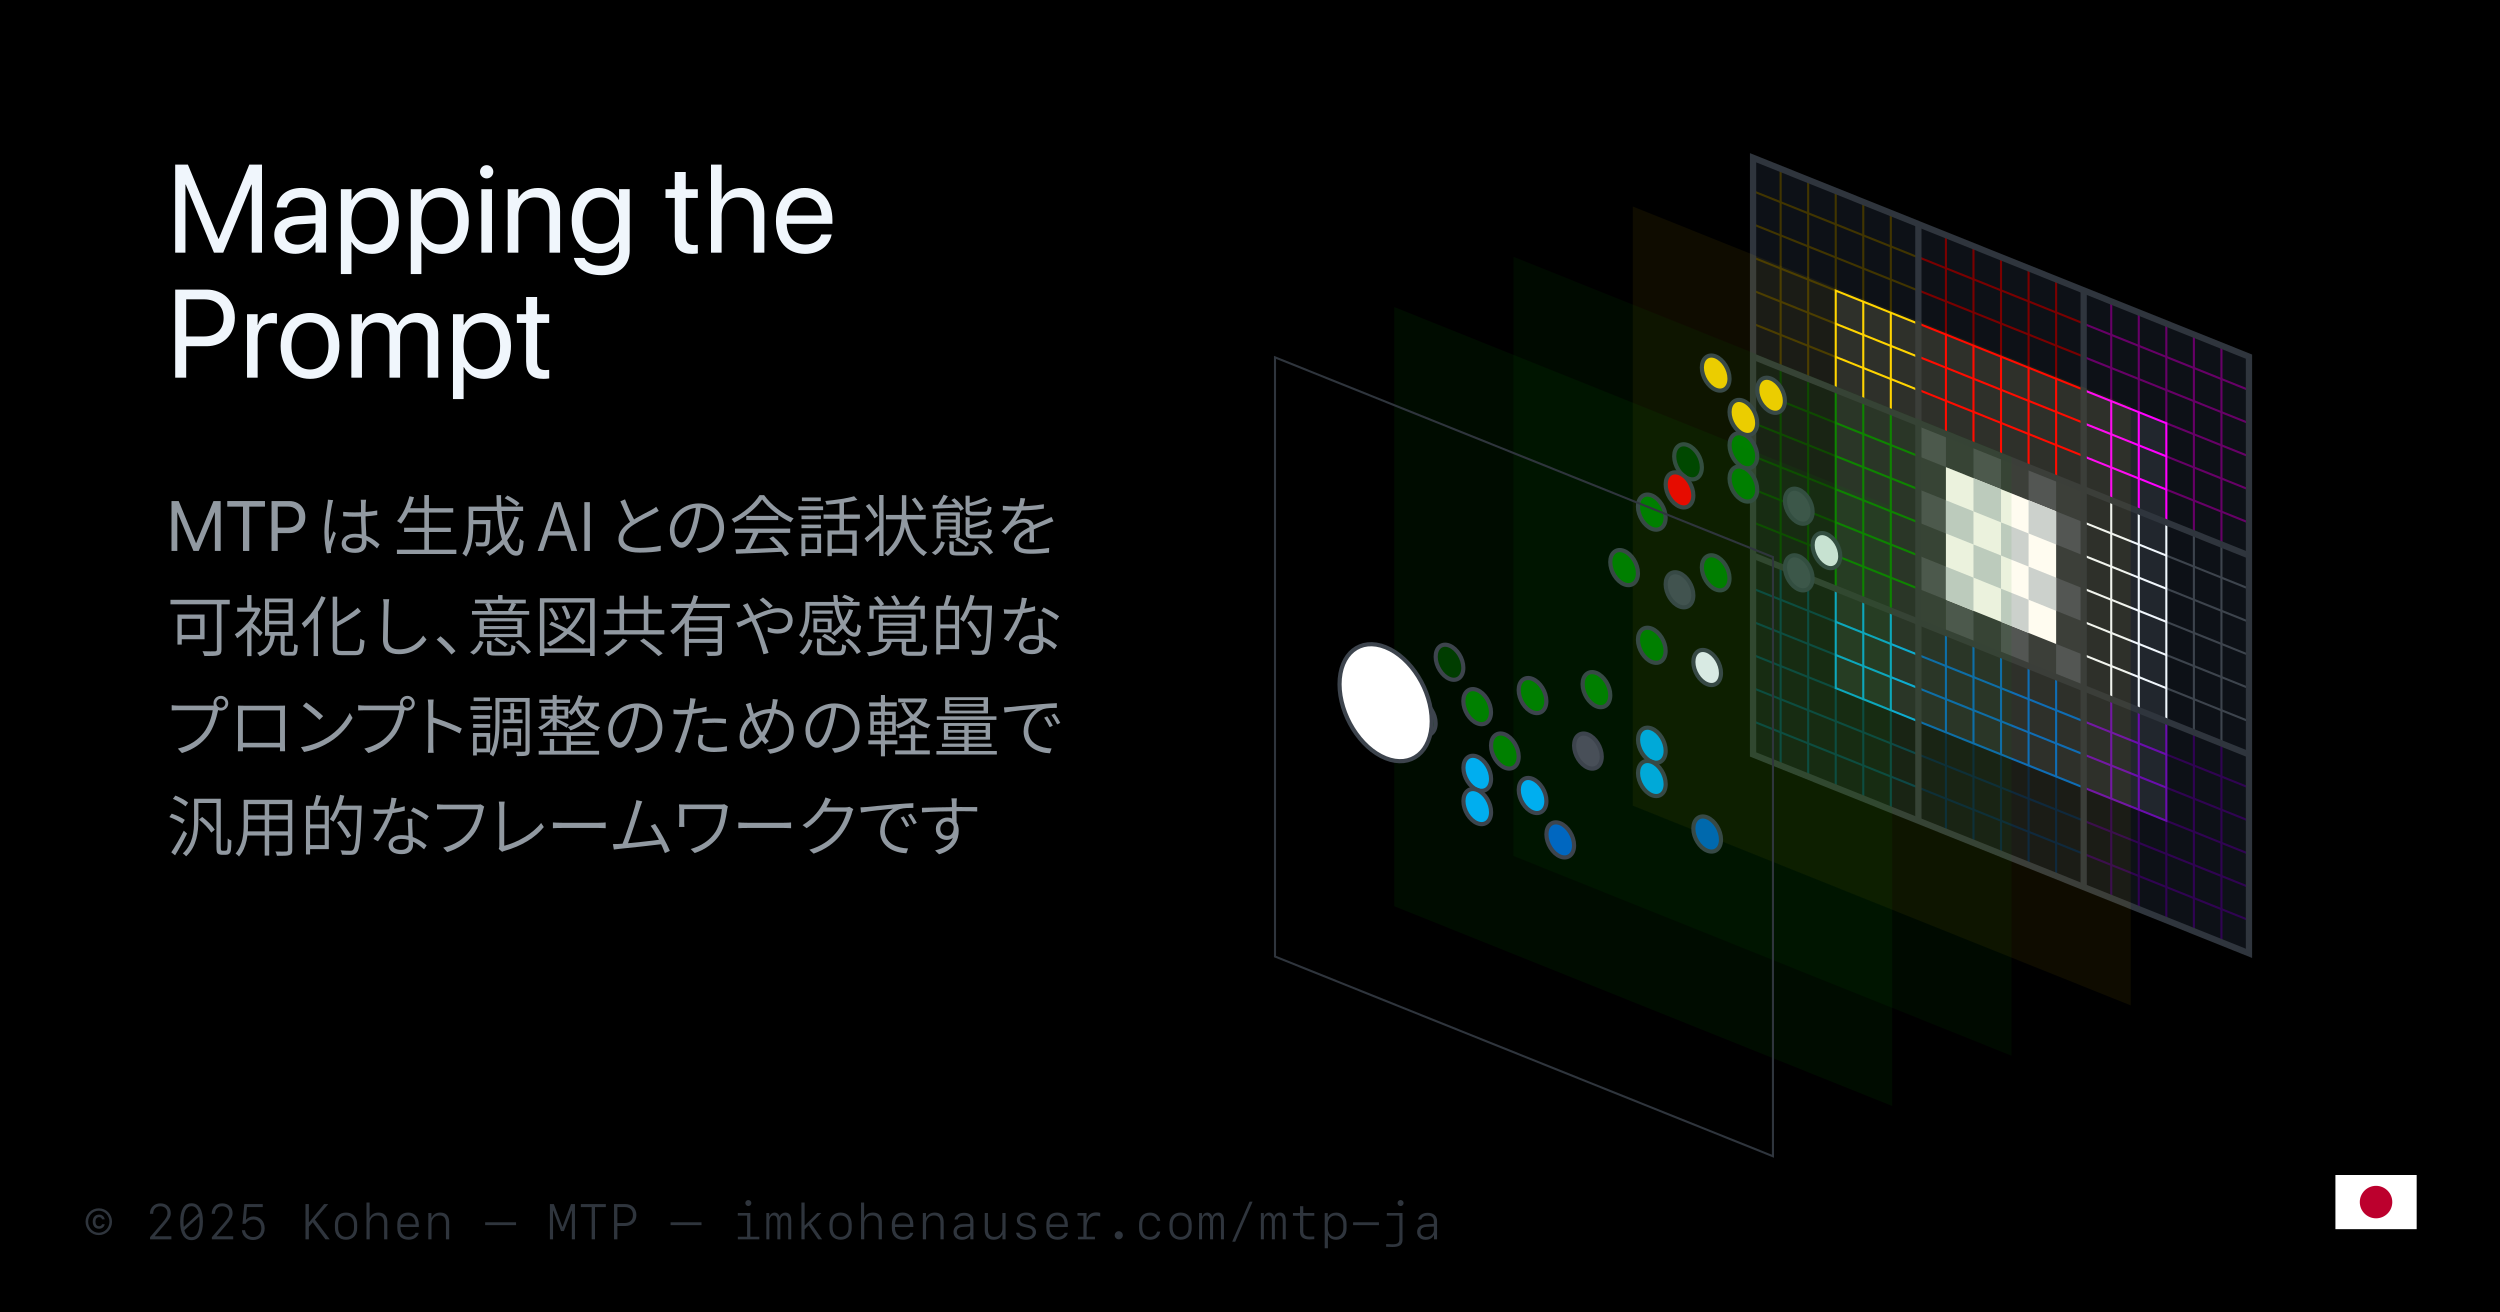 <?xml version="1.0" encoding="UTF-8"?><svg xmlns="http://www.w3.org/2000/svg" viewBox="0 0 1200 630"><defs><style>.c,.d,.e,.f,.g,.h,.i,.j,.k,.l,.m,.n,.o,.p,.q,.r,.s,.t,.u{fill:none;}.d{stroke:#7a0000;}.d,.e,.f,.g,.h,.i,.j,.k,.l,.m,.n,.o,.v,.p,.q,.w,.x,.r,.s,.t,.y,.z,.aa,.ab,.ac,.u,.ad{stroke-miterlimit:10;}.e{stroke:green;}.f{stroke:#300352;}.g{stroke:#670067;}.h{stroke:#003d00;}.i{stroke:#003a52;}.ae{fill:#30363d;}.j{stroke-width:3px;}.j,.k{stroke:#2f353d;}.l{stroke:#f0f;}.m,.v,.w,.x,.y,.z,.aa,.ab,.ac,.ad{stroke:#3d444d;}.n{stroke:#0067c0;}.o{stroke:#ffd400;}.v,.af{fill:#fff;}.v,.w,.x,.y,.z,.aa,.ab,.ac,.ad{stroke-width:2px;}.p{stroke:red;}.ag{fill:#21262d;}.ah{fill:#0d1117;}.q{stroke:#f0f6fc;}.ai{fill:#9199a1;}.aj{opacity:.08;}.aj,.ak,.ab{fill:green;}.ak{opacity:.1;}.al,.w{fill:#484f58;}.am{fill:#2f353d;}.x{fill:red;}.r{stroke:#001f41;}.s{stroke:#00aeef;}.t{stroke:#6a0dad;}.an,.z{fill:#f0f6fc;}.y{fill:#003d00;}.ao{fill:#bc002d;}.aa{fill:#0067c0;}.ap{opacity:.06;}.ap,.ac{fill:#ffd400;}.aq{fill:#c9d1d9;}.u{stroke:#413500;}.ad{fill:#00aeef;}</style></defs><g id="a"><rect width="1200" height="630"/></g><g id="b"><rect class="af" x="1121" y="564" width="39" height="26"/><circle class="ao" cx="1140.5" cy="577" r="7.8"/><path class="am" d="M41.07,586.42c0-3.63,2.8-6.43,6.35-6.43s6.35,2.8,6.35,6.43-2.8,6.43-6.35,6.43-6.35-2.8-6.35-6.43ZM52.53,586.42c0-2.95-2.24-5.29-5.11-5.29s-5.11,2.33-5.11,5.29,2.24,5.29,5.11,5.29,5.11-2.33,5.11-5.29ZM48.98,585.27c-.21-.64-.68-1.05-1.41-1.05-1.1,0-1.75.86-1.75,2.19s.64,2.19,1.75,2.19c.73,0,1.25-.39,1.41-.98h1.28c-.2,1.28-1.3,2.19-2.7,2.19-1.85,0-3.05-1.29-3.05-3.4s1.2-3.4,3.05-3.4c1.39,0,2.47.93,2.7,2.26h-1.28Z"/><path class="am" d="M76.97,577.61c2.96,0,5,1.9,5,4.66,0,1.72-.73,3.04-3.36,6.07l-4.23,4.89v.19h7.88v1.45h-10.24v-1.02l5.8-6.77c2.07-2.45,2.55-3.35,2.55-4.78,0-1.99-1.35-3.28-3.43-3.28s-3.41,1.39-3.41,3.55v.07h-1.58v-.07c0-2.87,2.12-4.96,5.03-4.96Z"/><path class="am" d="M86.48,586.42c0-5.72,1.93-8.85,5.46-8.85s5.46,3.13,5.46,8.85-1.93,8.85-5.46,8.85-5.46-3.13-5.46-8.85ZM88.22,588.93l7.15-6.54c-.57-2.25-1.72-3.41-3.43-3.41-2.53,0-3.86,2.55-3.86,7.44,0,.91.05,1.76.14,2.51ZM95.79,586.42c0-.94-.05-1.78-.14-2.54l-7.14,6.62c.57,2.21,1.72,3.36,3.42,3.36,2.53,0,3.86-2.55,3.86-7.44Z"/><path class="am" d="M106.64,577.61c2.96,0,5,1.9,5,4.66,0,1.72-.73,3.04-3.36,6.07l-4.23,4.89v.19h7.88v1.45h-10.24v-1.02l5.8-6.77c2.07-2.45,2.55-3.35,2.55-4.78,0-1.99-1.35-3.28-3.43-3.28s-3.41,1.39-3.41,3.55v.07h-1.58v-.07c0-2.87,2.12-4.96,5.03-4.96Z"/><path class="am" d="M116.09,590.5h1.54c.19,1.95,1.82,3.3,3.95,3.3,2.32,0,3.86-1.68,3.86-4.18s-1.56-4.25-3.86-4.25c-1.63,0-3,.76-3.69,2.04h-1.49l.88-9.45h8.84v1.44h-7.58l-.5,5.98h.18c.88-.98,2.05-1.48,3.5-1.48,3.13,0,5.32,2.34,5.32,5.68s-2.26,5.62-5.59,5.62c-3,0-5.14-1.89-5.34-4.71Z"/><path class="am" d="M146.64,594.87v-16.91h1.61v8.74h.14l7.18-8.74h2l-6.41,7.48,7.1,9.43h-2.07l-6.09-8.2-1.85,2.17v6.04h-1.61Z"/><path class="am" d="M160.76,589.5v-1.88c0-3.4,2.09-5.58,5.34-5.58s5.34,2.18,5.34,5.58v1.88c0,3.4-2.09,5.58-5.34,5.58s-5.34-2.18-5.34-5.58ZM162.3,587.83v1.48c0,2.73,1.46,4.41,3.81,4.41s3.81-1.68,3.81-4.41v-1.48c0-2.73-1.46-4.41-3.81-4.41s-3.81,1.68-3.81,4.41Z"/><path class="am" d="M175.95,577.22h1.46v7.3h.15c.69-1.59,2.17-2.48,4.12-2.48,2.75,0,4.24,1.63,4.24,4.63v8.2h-1.54v-7.82c0-2.47-1-3.63-3.12-3.63-2.26,0-3.8,1.61-3.8,3.95v7.5h-1.54v-17.65Z"/><path class="am" d="M200.97,591.75c-.42,2.02-2.34,3.33-4.89,3.33-3.4,0-5.37-2.1-5.37-5.7v-1.84c0-3.33,2.06-5.51,5.19-5.51s5.12,2.16,5.12,5.93v1h-8.78v.43c0,2.64,1.49,4.31,3.83,4.31,1.72,0,2.98-.73,3.36-1.96h1.52ZM192.25,587.7h7.22c0-2.68-1.34-4.3-3.56-4.3s-3.66,1.61-3.66,4.3Z"/><path class="am" d="M205.62,582.25h1.46v2.27h.15c.69-1.59,2.17-2.48,4.12-2.48,2.75,0,4.24,1.63,4.24,4.63v8.2h-1.54v-7.82c0-2.47-1-3.63-3.12-3.63-2.26,0-3.8,1.61-3.8,3.95v7.5h-1.54v-12.62Z"/><path class="am" d="M232.87,588.06v-1.36h14.84v1.36h-14.84Z"/><path class="am" d="M265.45,594.87h-1.5v-16.91h1.89l4.07,10.88h.13l4.04-10.88h1.9v16.91h-1.5v-13.79h-.12l-3.7,9.82h-1.38l-3.7-9.82h-.12v13.79Z"/><path class="am" d="M284,594.87v-15.46h-5.2v-1.45h12v1.45h-5.2v15.46h-1.59Z"/><path class="am" d="M300.16,577.96c3.18,0,5.3,2.11,5.3,5.26s-2.12,5.26-5.3,5.26h-3.81v6.39h-1.61v-16.91h5.41ZM296.35,587.05h3.42c2.57,0,4.05-1.41,4.05-3.83s-1.49-3.83-4.05-3.83h-3.42v7.66Z"/><path class="am" d="M321.88,588.06v-1.36h14.84v1.36h-14.84Z"/><path class="am" d="M354.17,594.87v-1.24h4.44v-10.14h-4.46v-1.24h6v11.38h4.32v1.24h-10.3ZM357.75,577.46c0-.8.66-1.45,1.45-1.45s1.45.66,1.45,1.45-.66,1.45-1.45,1.45-1.45-.66-1.45-1.45Z"/><path class="am" d="M379.79,594.87h-1.44v-8.71c0-1.82-.61-2.74-1.79-2.74-1.24,0-1.99,1.12-1.99,3v8.45h-1.44v-8.72c0-1.8-.61-2.73-1.8-2.73-1.27,0-2.04,1.14-2.04,3v8.45h-1.44v-12.62h1.39v1.69h.16c.33-1.17,1.25-1.9,2.41-1.9s2.06.7,2.33,1.9h.16c.34-1.15,1.41-1.9,2.71-1.9,1.84,0,2.78,1.28,2.78,3.77v9.06Z"/><path class="am" d="M392.29,582.25h1.95l-4.99,4.89,5.34,7.73h-1.85l-4.57-6.68-1.95,1.9v4.78h-1.54v-17.65h1.54v10.97h.14l5.93-5.94Z"/><path class="am" d="M398.14,589.5v-1.88c0-3.4,2.09-5.58,5.34-5.58s5.34,2.18,5.34,5.58v1.88c0,3.4-2.09,5.58-5.34,5.58s-5.34-2.18-5.34-5.58ZM399.67,587.83v1.48c0,2.73,1.46,4.41,3.81,4.41s3.81-1.68,3.81-4.41v-1.48c0-2.73-1.46-4.41-3.81-4.41s-3.81,1.68-3.81,4.41Z"/><path class="am" d="M413.32,577.22h1.46v7.3h.15c.69-1.59,2.17-2.48,4.12-2.48,2.75,0,4.24,1.63,4.24,4.63v8.2h-1.54v-7.82c0-2.47-1-3.63-3.12-3.63-2.26,0-3.8,1.61-3.8,3.95v7.5h-1.54v-17.65Z"/><path class="am" d="M438.34,591.75c-.42,2.02-2.34,3.33-4.89,3.33-3.4,0-5.37-2.1-5.37-5.7v-1.84c0-3.33,2.06-5.51,5.19-5.51s5.12,2.16,5.12,5.93v1h-8.78v.43c0,2.64,1.49,4.31,3.83,4.31,1.72,0,2.98-.73,3.36-1.96h1.52ZM429.62,587.7h7.22c0-2.68-1.34-4.3-3.56-4.3s-3.66,1.61-3.66,4.3Z"/><path class="am" d="M443,582.25h1.46v2.27h.15c.69-1.59,2.17-2.48,4.12-2.48,2.75,0,4.24,1.63,4.24,4.63v8.2h-1.54v-7.82c0-2.47-1-3.63-3.12-3.63-2.26,0-3.8,1.61-3.8,3.95v7.5h-1.54v-12.62Z"/><path class="am" d="M457.68,591.31c0-2.21,1.58-3.54,4.37-3.67l3.66-.16v-1.2c0-1.82-1.04-2.8-2.98-2.8-1.59,0-2.7.68-3.05,1.9h-1.52c.23-1.89,2.13-3.23,4.57-3.23,2.86,0,4.52,1.5,4.52,4.07v8.67h-1.48v-1.99h-.16c-.6,1.42-1.99,2.2-3.9,2.2-2.43,0-4.03-1.5-4.03-3.79ZM465.71,590.51v-1.76l-3.55.15c-1.89.08-2.89.93-2.89,2.4s1.08,2.43,2.82,2.43c2.04,0,3.62-1.41,3.62-3.22Z"/><path class="am" d="M482.65,594.87h-1.46v-2.27h-.15c-.69,1.59-2.17,2.48-4.12,2.48-2.75,0-4.24-1.63-4.24-4.63v-8.2h1.54v7.82c0,2.47,1,3.63,3.12,3.63,2.26,0,3.8-1.61,3.8-3.95v-7.5h1.54v12.62Z"/><path class="am" d="M492.57,582.04c2.47,0,4.22,1.28,4.49,3.27h-1.51c-.27-1.23-1.42-1.99-3.02-1.99-1.76,0-2.88.84-2.88,2.16,0,1.1.69,1.71,2.41,2.11l1.71.4c2.43.57,3.53,1.64,3.53,3.42,0,2.23-1.89,3.68-4.76,3.68s-4.59-1.3-4.83-3.38h1.59c.33,1.3,1.55,2.06,3.3,2.06,1.89,0,3.09-.89,3.09-2.27,0-1.15-.67-1.76-2.39-2.17l-1.86-.45c-2.25-.53-3.35-1.63-3.35-3.35,0-2.07,1.82-3.49,4.48-3.49Z"/><path class="am" d="M512.52,591.75c-.42,2.02-2.34,3.33-4.89,3.33-3.4,0-5.37-2.1-5.37-5.7v-1.84c0-3.33,2.06-5.51,5.19-5.51s5.12,2.16,5.12,5.93v1h-8.78v.43c0,2.64,1.49,4.31,3.83,4.31,1.72,0,2.98-.73,3.36-1.96h1.52ZM503.8,587.7h7.22c0-2.68-1.34-4.3-3.56-4.3s-3.66,1.61-3.66,4.3Z"/><path class="am" d="M521.57,593.63h4.01v1.24h-8.14v-1.24h2.6v-10.14h-2.86v-1.24h4.36v3.21h.16c.43-2.25,2.1-3.53,4.56-3.53.73,0,1.44.11,1.84.28v1.68c-.59-.21-1.39-.35-2.07-.35-2.72,0-4.45,2.2-4.45,5.66v4.43Z"/><path class="am" d="M535.06,592.93c0-1.07.88-1.95,1.95-1.95s1.95.88,1.95,1.95-.88,1.95-1.95,1.95-1.95-.88-1.95-1.95Z"/><path class="am" d="M555.4,585.96c-.26-1.5-1.65-2.54-3.38-2.54-2.4,0-3.74,1.61-3.74,4.5v1.28c0,2.89,1.34,4.5,3.74,4.5,1.72,0,3.12-1.04,3.38-2.54h1.52c-.33,2.37-2.25,3.93-4.86,3.93-3.32,0-5.31-2.11-5.31-5.62v-1.79c0-3.52,1.99-5.62,5.31-5.62,2.61,0,4.54,1.56,4.86,3.93h-1.52Z"/><path class="am" d="M561.33,589.5v-1.88c0-3.4,2.09-5.58,5.34-5.58s5.34,2.18,5.34,5.58v1.88c0,3.4-2.09,5.58-5.34,5.58s-5.34-2.18-5.34-5.58ZM562.87,587.83v1.48c0,2.73,1.46,4.41,3.81,4.41s3.81-1.68,3.81-4.41v-1.48c0-2.73-1.46-4.41-3.81-4.41s-3.81,1.68-3.81,4.41Z"/><path class="am" d="M587.49,594.87h-1.44v-8.71c0-1.82-.61-2.74-1.79-2.74-1.24,0-1.99,1.12-1.99,3v8.45h-1.44v-8.72c0-1.8-.61-2.73-1.8-2.73-1.27,0-2.04,1.14-2.04,3v8.45h-1.44v-12.62h1.39v1.69h.16c.33-1.17,1.25-1.9,2.41-1.9s2.06.7,2.33,1.9h.16c.34-1.15,1.41-1.9,2.71-1.9,1.84,0,2.78,1.28,2.78,3.77v9.06Z"/><path class="am" d="M591.45,596.03l8.33-19.23h1.46l-8.33,19.23h-1.46Z"/><path class="am" d="M617.16,594.87h-1.44v-8.71c0-1.82-.61-2.74-1.79-2.74-1.24,0-1.99,1.12-1.99,3v8.45h-1.44v-8.72c0-1.8-.61-2.73-1.8-2.73-1.27,0-2.04,1.14-2.04,3v8.45h-1.44v-12.62h1.39v1.69h.16c.33-1.17,1.25-1.9,2.41-1.9s2.06.7,2.33,1.9h.16c.34-1.15,1.41-1.9,2.71-1.9,1.84,0,2.78,1.28,2.78,3.77v9.06Z"/><path class="am" d="M625.57,578.97v3.28h5.29v1.3h-5.29v7.63c0,1.56,1.08,2.4,3.08,2.4.87,0,1.79-.04,2.2-.09v1.31c-.38.07-1.56.14-2.29.14-3.04,0-4.54-1.23-4.54-3.71v-7.68h-3.4v-1.3h3.4v-3.28h1.54Z"/><path class="am" d="M646.34,587.35v2.43c0,3.15-1.99,5.31-4.92,5.31-1.83,0-3.21-.75-3.81-2.07h-.21v6.14h-1.54v-16.9h1.46v1.82h.21c.74-1.32,2.09-2.03,3.88-2.03,2.93,0,4.92,2.16,4.92,5.31ZM637.36,587.72v1.69c0,2.61,1.46,4.3,3.71,4.3s3.73-1.7,3.73-4.3v-1.69c0-2.6-1.46-4.3-3.73-4.3s-3.71,1.69-3.71,4.3Z"/><path class="am" d="M649.49,588.06v-1.36h12.4v1.36h-12.4Z"/><path class="am" d="M673.22,595.01c0,2.51-1.44,3.55-4.89,3.55-1.07,0-1.98-.04-2.99-.13v-1.29c.73.07,2.02.12,2.95.12,2.64,0,3.39-.57,3.39-2.6v-11.17h-5.99v-1.24h7.52v12.76ZM670.83,577.46c0-.8.66-1.45,1.45-1.45s1.45.66,1.45,1.45-.66,1.45-1.45,1.45-1.45-.66-1.45-1.45Z"/><path class="am" d="M680.22,591.31c0-2.21,1.58-3.54,4.37-3.67l3.66-.16v-1.2c0-1.82-1.04-2.8-2.98-2.8-1.59,0-2.7.68-3.05,1.9h-1.52c.23-1.89,2.13-3.23,4.57-3.23,2.86,0,4.52,1.5,4.52,4.07v8.67h-1.48v-1.99h-.16c-.6,1.42-1.99,2.2-3.9,2.2-2.43,0-4.03-1.5-4.03-3.79ZM688.25,590.51v-1.76l-3.55.15c-1.89.08-2.89.93-2.89,2.4s1.08,2.43,2.82,2.43c2.04,0,3.62-1.41,3.62-3.22Z"/><rect class="c" x="80" y="79" width="430" height="120"/><path class="an" d="M84.1,79h6.09l14.65,35.62h.18l14.65-35.62h6.09v42.28h-4.92v-32.67h-.18l-13.51,32.67h-4.45l-13.51-32.67h-.18v32.67h-4.92v-42.28Z"/><path class="an" d="M131.66,112.66v-.06c0-5.19,4.04-8.44,11.04-8.85l8.73-.5v-2.55c0-3.72-2.43-5.98-6.68-5.98-3.93,0-6.39,1.88-6.97,4.6l-.06.26h-4.92l.03-.32c.44-5.01,4.8-9.05,11.98-9.05s11.72,3.9,11.72,9.99v21.06h-5.1v-4.95h-.12c-1.79,3.34-5.45,5.54-9.52,5.54-6.06,0-10.14-3.66-10.14-9.2ZM142.94,117.44c4.8,0,8.5-3.31,8.5-7.73v-2.49l-8.14.5c-4.07.23-6.42,2.05-6.42,4.89v.06c0,2.93,2.4,4.78,6.06,4.78Z"/><path class="an" d="M163.61,90.81h5.1v5.16h.12c1.9-3.54,5.3-5.74,9.67-5.74,7.79,0,12.95,6.21,12.95,15.82v.03c0,9.61-5.21,15.79-12.86,15.79-4.31,0-7.85-2.17-9.76-5.68h-.12v15.35h-5.1v-40.72ZM186.23,106.07v-.03c0-7-3.34-11.31-8.73-11.31s-8.82,4.48-8.82,11.31v.03c0,6.8,3.69,11.28,8.82,11.28,5.39,0,8.73-4.34,8.73-11.28Z"/><path class="an" d="M197.17,90.81h5.1v5.16h.12c1.9-3.54,5.3-5.74,9.67-5.74,7.79,0,12.95,6.21,12.95,15.82v.03c0,9.61-5.21,15.79-12.86,15.79-4.31,0-7.85-2.17-9.76-5.68h-.12v15.35h-5.1v-40.72ZM219.79,106.07v-.03c0-7-3.34-11.31-8.73-11.31s-8.82,4.48-8.82,11.31v.03c0,6.8,3.69,11.28,8.82,11.28,5.39,0,8.73-4.34,8.73-11.28Z"/><path class="an" d="M230.41,82.46c0-1.79,1.44-3.19,3.19-3.19s3.19,1.41,3.19,3.19-1.41,3.19-3.19,3.19-3.19-1.44-3.19-3.19ZM231.05,90.81h5.1v30.47h-5.1v-30.47Z"/><path class="an" d="M243.69,90.81h5.1v4.34h.12c1.64-2.84,4.75-4.92,9.38-4.92,6.68,0,10.55,4.34,10.55,11.28v19.78h-5.1v-18.87c0-4.95-2.31-7.68-7-7.68s-7.94,3.43-7.94,8.61v17.93h-5.1v-30.47Z"/><path class="an" d="M275.52,124.06l-.06-.26h5.13l.12.26c.97,2.2,3.87,3.54,8.03,3.54,5.36,0,8.41-2.96,8.41-7.68v-3.9h-.12c-1.82,3.37-5.33,5.54-9.7,5.54-7.68,0-12.92-6.18-12.92-15.7v-.03c0-9.46,5.3-15.62,13.04-15.62,4.31,0,7.71,2.34,9.58,5.74h.12v-5.16h5.1v29.62c0,7.06-5.19,11.69-13.45,11.69-7.53,0-12.28-3.54-13.27-8.06ZM297.15,105.87v-.03c0-6.71-3.54-11.1-8.7-11.1-5.42,0-8.82,4.34-8.82,11.1v.03c0,6.91,3.4,11.19,8.82,11.19s8.7-4.42,8.7-11.19Z"/><path class="an" d="M323.89,113.51v-18.49h-4.45v-4.22h4.45v-8.23h5.27v8.23h5.8v4.22h-5.8v18.46c0,3.25,1.44,4.16,4.16,4.16.62,0,1.2-.09,1.64-.12v4.13c-.64.09-1.73.21-2.72.21-5.6,0-8.35-2.52-8.35-8.35Z"/><path class="an" d="M341.28,79h5.1v16.67h.12c1.64-3.43,4.95-5.45,9.49-5.45,6.47,0,10.9,5.01,10.9,12.39v18.66h-5.1v-17.78c0-5.51-2.81-8.76-7.56-8.76s-7.85,3.57-7.85,8.76v17.78h-5.1v-42.28Z"/><path class="an" d="M372.46,106.16v-.03c0-9.43,5.39-15.91,13.71-15.91s13.39,6.18,13.39,15.32v1.88h-21.94c.12,6.27,3.57,9.93,8.99,9.93,3.87,0,6.59-1.93,7.47-4.54l.09-.26h5.01l-.06.29c-1,5.04-5.98,9.02-12.63,9.02-8.76,0-14.03-6.12-14.03-15.7ZM377.71,103.43h16.67c-.5-5.92-3.78-8.7-8.23-8.7s-7.88,3.02-8.44,8.7Z"/><path class="an" d="M84.1,139h15.06c7.94,0,13.56,5.48,13.56,13.51v.06c0,8.03-5.62,13.62-13.56,13.62h-9.79v15.09h-5.27v-42.28ZM89.38,143.69v17.81h8.44c6.04,0,9.52-3.31,9.52-8.88v-.06c0-5.57-3.49-8.88-9.52-8.88h-8.44Z"/><path class="an" d="M118.57,150.81h5.1v5.16h.12c1.03-3.52,3.66-5.74,7.09-5.74.88,0,1.64.15,2.05.21v4.95c-.41-.15-1.49-.29-2.72-.29-3.96,0-6.53,2.75-6.53,7.38v18.81h-5.1v-30.47Z"/><path class="an" d="M134.7,166.04v-.06c0-9.7,5.68-15.76,14.09-15.76s14.12,6.04,14.12,15.76v.06c0,9.73-5.68,15.82-14.09,15.82s-14.12-6.12-14.12-15.82ZM157.69,166.04v-.06c0-7.15-3.52-11.25-8.91-11.25s-8.88,4.13-8.88,11.25v.06c0,7.18,3.54,11.31,8.94,11.31s8.85-4.16,8.85-11.31Z"/><path class="an" d="M168.64,150.81h5.1v4.45h.12c1.38-3.02,4.42-5.04,8.35-5.04,4.16,0,7.24,2.14,8.55,5.86h.12c1.7-3.66,5.27-5.86,9.55-5.86,6.04,0,9.93,3.96,9.93,10.02v21.04h-5.1v-19.86c0-4.19-2.31-6.68-6.33-6.68s-6.88,3.02-6.88,7.18v19.37h-5.1v-20.42c0-3.69-2.46-6.12-6.24-6.12-4.04,0-6.97,3.19-6.97,7.44v19.1h-5.1v-30.47Z"/><path class="an" d="M217.43,150.81h5.1v5.16h.12c1.9-3.54,5.3-5.74,9.67-5.74,7.79,0,12.95,6.21,12.95,15.82v.03c0,9.61-5.21,15.79-12.86,15.79-4.31,0-7.85-2.17-9.76-5.68h-.12v15.35h-5.1v-40.72ZM240.05,166.07v-.03c0-7-3.34-11.31-8.73-11.31s-8.82,4.48-8.82,11.31v.03c0,6.8,3.69,11.28,8.82,11.28,5.39,0,8.73-4.34,8.73-11.28Z"/><path class="an" d="M252.54,173.51v-18.49h-4.45v-4.22h4.45v-8.23h5.27v8.23h5.8v4.22h-5.8v18.46c0,3.25,1.44,4.16,4.16,4.16.62,0,1.2-.09,1.64-.12v4.13c-.64.09-1.73.21-2.72.21-5.6,0-8.35-2.52-8.35-8.35Z"/><path class="ai" d="M82.32,264.46v-23.96h3.45l8.3,20.19h.1l8.3-20.19h3.45v23.96h-2.79v-18.51h-1.36l3.24-4.78-9.63,23.29h-2.52l-9.63-23.29,3.24,4.78h-1.36v18.51h-2.79Z"/><path class="ai" d="M116.64,264.46v-21.27h-7.55v-2.69h18.1v2.69h-7.55v21.27h-2.99Z"/><path class="ai" d="M130.34,264.46v-23.96h2.99v23.96h-2.99ZM131.83,255.91v-2.66h6.28c1.72,0,3.04-.45,3.98-1.34.94-.89,1.41-2.12,1.41-3.69v-.03c0-1.58-.47-2.82-1.41-3.7-.94-.89-2.27-1.33-3.98-1.33h-6.28v-2.66h7.04c1.5,0,2.83.32,3.98.96,1.15.64,2.06,1.54,2.71,2.69.66,1.15.99,2.48.99,4v.03c0,1.52-.33,2.86-.99,4.02-.66,1.16-1.56,2.07-2.71,2.72-1.15.65-2.48.98-3.98.98h-7.04Z"/><path class="ai" d="M159.39,242.1c-.67,3.12-1.61,9.34-1.61,12.99,0,1.73.11,3.15.36,4.89.51-1.52,1.34-3.62,1.91-4.98l1.18.93c-.76,2.16-1.96,5.44-2.28,6.97-.1.45-.15,1.05-.13,1.44.02.31.07.75.1,1.07l-2.01.17c-.63-2.31-1.2-5.79-1.2-10.12,0-4.68,1.09-10.8,1.49-13.48.11-.72.19-1.5.2-2.14l2.51.23c-.18.51-.41,1.45-.52,2.02ZM175.54,241.78c-.06,1.19-.08,3.48-.08,5.3,0,4.76.47,9.87.47,13.23,0,2.49-1.14,5.07-5.4,5.07s-6.53-1.7-6.53-4.49c0-2.58,2.31-4.69,6.49-4.69,5.28,0,8.98,2.67,11.72,5.12l-1.25,1.91c-3.31-3.09-6.53-5.27-10.66-5.27-2.5,0-4.26,1.1-4.26,2.71,0,1.71,1.64,2.64,4.06,2.64,2.82,0,3.62-1.42,3.62-3.59,0-2.32-.44-8.43-.44-12.59,0-2.15-.01-4.16,0-5.31,0-.57-.04-1.38-.13-1.95h2.58c-.1.65-.16,1.29-.19,1.9ZM170.11,245.95c3.83,0,7.75-.29,10.97-.94v2.2c-3.42.57-7.27.82-11.02.83-1.83,0-3.47-.09-5.34-.21v-2.15c1.8.17,3.5.27,5.39.27Z"/><path class="ai" d="M219.05,263.83v2.08h-28.53v-2.08h28.53ZM198.71,238.66c-1.39,4.96-3.62,9.66-6.2,12.73-.43-.37-1.4-1-1.93-1.27,2.64-2.89,4.73-7.33,5.95-11.94l2.18.48ZM216.4,253.3v2.06h-22.42v-2.06h22.42ZM217.55,243.93v2.08h-22.14v-2.08h22.14ZM205.89,237.64v27.23h-2.21v-27.23h2.21Z"/><path class="ai" d="M227.16,243.18v8.96c0,4.48-.48,10.83-3.41,15.01-.36-.43-1.28-1.15-1.79-1.42,2.69-3.95,2.98-9.46,2.98-13.63v-8.92h2.22ZM234.18,249.62v2h-8.05v-2h8.05ZM251.1,243.18v2.09h-24.79v-2.09h24.79ZM235.41,249.62s-.01.66-.01.96c-.16,7.29-.34,9.97-1,10.82-.49.56-1,.77-1.88.85-.82.07-2.29.06-3.88-.03-.04-.61-.27-1.46-.6-2,1.51.14,2.95.15,3.51.15.46,0,.77-.05,1-.33.48-.58.64-3.02.77-10.06v-.37h2.07ZM249.1,248.46c-2.74,8.34-7.52,14.46-14.11,18.33-.32-.45-1.11-1.33-1.58-1.75,6.54-3.47,11.1-9.34,13.55-17.12l2.14.53ZM240.51,237.68c-.04,15.04,3.14,26.86,7.45,26.86.94,0,1.35-1.67,1.53-5.96.49.48,1.29.96,1.87,1.15-.4,5.39-1.23,7-3.57,7-6.43,0-9.37-13.59-9.5-29.05h2.22ZM243.52,237.84c2.05,1.02,4.59,2.58,5.86,3.7l-1.33,1.47c-1.24-1.13-3.75-2.78-5.82-3.84l1.29-1.33Z"/><path class="ai" d="M266.11,241.03h2.91l8.02,23.42h-2.8l-4.24-13.27c-.88-2.67-1.62-5.19-2.41-7.95h-.13c-.77,2.78-1.54,5.28-2.41,7.95l-4.28,13.27h-2.67l8-23.42ZM262.15,254.99h10.74v2.11h-10.74v-2.11Z"/><path class="ai" d="M280.49,241.03h2.64v23.42h-2.64v-23.42Z"/><path class="ai" d="M313.89,246.57c-2.19,1.15-6.71,3.29-9.87,5.38-3.03,1.98-4.82,4.13-4.82,6.59,0,2.72,2.59,4.45,7.75,4.45,3.52,0,7.78-.44,10.21-1.07l-.02,2.55c-2.35.42-6.11.78-10.08.78-5.94,0-10.2-1.78-10.2-6.46,0-3.36,2.22-6.04,5.98-8.54,3.3-2.22,7.87-4.4,9.97-5.57.88-.52,1.53-.91,2.17-1.44l1.23,2.04c-.66.41-1.42.81-2.32,1.28ZM304.91,250.31l-1.92,1.18c-1.58-2.57-3.53-6.92-5.23-10.86l2.25-.96c1.47,4.07,3.42,8.07,4.9,10.64Z"/><path class="ai" d="M334.42,253.07c-1.95,6.6-4.46,9.86-7.32,9.86s-5.56-3.13-5.56-8.41c0-6.88,6.12-12.88,13.86-12.88s12.14,5.24,12.14,11.63c0,6.71-4.47,11.13-11.98,12.09l-1.31-2.13c.97-.07,1.97-.22,2.7-.38,4.11-.91,8.28-3.99,8.28-9.67,0-5.16-3.61-9.48-9.86-9.48-7.09,0-11.62,5.82-11.62,10.63,0,4.18,1.94,6.01,3.43,6.01s3.33-2.17,5-7.77c.94-3.07,1.62-6.65,1.92-9.97l2.36.03c-.41,3.34-1.04,7.1-2.04,10.44Z"/><path class="ai" d="M352.43,250.89c-.26-.51-.81-1.28-1.27-1.75,5.54-2.65,10.92-7.32,13.42-11.48h2.19c3.4,4.77,9.07,9.04,14.16,11.16-.5.51-1.02,1.3-1.4,1.91-5.02-2.42-10.68-6.77-13.73-10.99-2.61,3.93-7.9,8.39-13.37,11.15ZM379.29,253.74v2.03h-26.5v-2.03h26.5ZM375.92,262.86l-.07,1.97c-8.12.41-16.82.77-22.49.98l-.28-2.13c5.54-.14,14.47-.46,22.84-.82ZM364.1,255.7c-1.48,3.08-3.34,6.88-4.95,9.36l-1.91-.65c1.54-2.53,3.47-6.58,4.47-9.39l2.38.68ZM373.55,247.61v2.01h-15.33v-2.01h15.33ZM371.07,257.43c2.97,2.54,6.14,6.03,7.63,8.44l-1.91,1.19c-1.45-2.41-4.64-6.1-7.52-8.64l1.8-.99Z"/><path class="ai" d="M395.09,243.04v1.81h-11.87v-1.81h11.87ZM386.57,256.18v10.75h-1.89v-10.75h1.89ZM394.04,247.46v1.74h-9.32v-1.74h9.32ZM394.04,251.81v1.74h-9.32v-1.74h9.32ZM393.99,238.79v1.74h-9.08v-1.74h9.08ZM394.13,256.18v9.25h-8.32v-1.79h6.41v-5.66h-6.41v-1.81h8.32ZM412.75,246.98v2.03h-17.45v-2.03h17.45ZM411.55,239.96c-3.85,1.13-9.81,1.93-14.79,2.31-.07-.49-.38-1.29-.63-1.79,4.84-.46,10.63-1.27,13.84-2.3l1.58,1.78ZM411.23,254.63v12.16h-2.14v-10.2h-9.82v10.37h-2.06v-12.33h14.01ZM410.18,263.38v1.96h-11.64v-1.96h11.64ZM405.11,240.52v15.12h-2.17v-15.12h2.17Z"/><path class="ai" d="M422.33,251.9l.89,1.73c-2.31,2.3-4.86,4.73-6.93,6.59l-1.28-1.79c1.84-1.5,4.67-4.05,7.33-6.53ZM417.22,241.84c1.59,1.78,3.44,4.21,4.27,5.77l-1.76,1.2c-.78-1.61-2.59-4.1-4.15-5.94l1.63-1.04ZM424.1,237.6v29.29h-2.1v-29.29h2.1ZM435.01,237.69v7.32c0,6.9-.98,15.42-8.86,21.88-.42-.43-1.17-.98-1.74-1.37,7.69-6.22,8.5-14.32,8.5-20.51v-7.32h2.11ZM444.34,247.17v2.13h-19.08v-2.13h19.08ZM445,265.14c-.52.41-1.23,1.22-1.58,1.77-5.51-3.35-8.57-10.04-10.13-18.45l1.82-.4c1.43,7.74,4.49,14.19,9.89,17.08ZM439.29,238.79c1.48,1.73,3.19,4.07,3.99,5.53l-1.73,1.11c-.77-1.49-2.44-3.94-3.89-5.71l1.63-.93Z"/><path class="ai" d="M453.59,260.45c-.88,2.32-2.26,4.63-4.66,5.99l-1.68-1.19c2.26-1.2,3.76-3.34,4.5-5.46l1.84.65ZM460.57,242l-.05,1.63c-4.67.22-9.42.41-12.77.53l-.12-1.78c3.24-.08,8.08-.23,12.94-.39ZM459.5,245.92v1.59h-7.99v10.89h-1.94v-12.48h9.93ZM455.02,238.14c-1.18,1.86-2.63,4.05-3.79,5.44l-1.52-.61c1.09-1.48,2.46-3.85,3.21-5.49l2.1.66ZM459.52,249.38v1.43h-8.86v-1.43h8.86ZM459.52,252.71v1.44h-8.86v-1.44h8.86ZM460.74,245.92v10.27c0,.99-.2,1.45-.96,1.75-.72.29-1.94.3-3.81.3-.1-.51-.4-1.16-.65-1.62,1.41.03,2.6.03,2.97.01.39,0,.49-.1.49-.44v-10.27h1.96ZM457.8,259.9v4.05c0,.76.32.89,2.09.89h6.23c1.39,0,1.64-.36,1.76-3,.47.33,1.3.61,1.87.72-.26,3.33-.9,4.1-3.41,4.1h-6.58c-3.22,0-4.04-.53-4.04-2.69v-4.07h2.07ZM458.16,239.17c1.77,1.44,3.68,3.53,4.51,5.04l-1.64.99c-.81-1.49-2.68-3.65-4.41-5.16l1.53-.86ZM459.74,257.88c1.93.76,4.18,2.08,5.29,3.23l-1.35,1.36c-1.09-1.12-3.33-2.53-5.25-3.37l1.31-1.22ZM465.46,237.91v6.76c0,.83.26.97,1.78.97h5.38c1.17,0,1.38-.34,1.52-2.84.44.29,1.22.58,1.79.69-.23,3.17-.84,3.97-3.12,3.97h-5.7c-2.91,0-3.64-.56-3.64-2.78v-6.77h1.99ZM465.46,248.29v7.33c0,.84.26,1,1.81,1h5.46c1.2,0,1.42-.38,1.53-2.95.46.35,1.25.63,1.82.74-.25,3.21-.86,4.03-3.16,4.03h-5.8c-2.92,0-3.65-.56-3.65-2.81v-7.34h1.99ZM474.61,250.67c-2.57,1.23-6.35,2.33-9.61,3.1-.09-.41-.38-1.06-.61-1.45,3.1-.77,6.63-1.93,8.58-3.01l1.64,1.36ZM474.27,240.1c-2.49,1.23-6.13,2.31-9.27,3.03-.09-.39-.36-1.02-.6-1.41,2.98-.78,6.38-1.91,8.22-2.95l1.65,1.33ZM470.8,259.44c2.32,1.58,4.79,3.91,5.89,5.72l-1.81,1.13c-1.01-1.78-3.44-4.2-5.75-5.83l1.67-1.02Z"/><path class="ai" d="M490.68,244.35c-.8,2.01-2.05,4.23-3.39,5.97,1.29-.82,3.16-1.3,4.6-1.3,2.45,0,4.35,1.44,4.35,3.98,0,1.63.06,5.37.09,7.32h-2.21c.11-1.72.13-5.12.1-6.75-.02-1.84-1.32-2.72-3.04-2.72-2.09,0-4.12.99-5.62,2.36-.92.86-1.82,2.04-2.89,3.31l-1.97-1.45c4.71-4.56,6.79-8.29,7.83-10.87.72-1.76,1.15-3.67,1.25-5.17l2.33.2c-.27,1.28-.61,3-1.45,5.12ZM486.74,243.1c4.33,0,9.82-.29,14.31-1.08v2.13c-4.47.7-10.34.96-14.44.96-1.39,0-3.46-.06-5.24-.18v-2.17c1.73.23,3.92.34,5.37.34ZM503.01,251.22c-2.29.9-5.39,2.13-8.48,3.75-3.23,1.68-5.59,3.46-5.59,5.75,0,2.63,2.65,3,5.98,3,2.46,0,5.86-.28,8.68-.75l-.07,2.29c-2.47.31-5.97.55-8.7.55-4.49,0-8.15-.94-8.15-4.78s3.87-6.15,7.68-8.11c3.04-1.59,5.73-2.62,7.9-3.63.91-.41,1.63-.74,2.46-1.17l.95,2.13c-.79.23-1.83.64-2.65.97Z"/><path class="ai" d="M110.28,287.92v2.16h-28.46v-2.16h28.46ZM87.25,294.98v14.44h-2.07v-14.44h2.07ZM98.19,294.98v11.86h-12.14v-2.07h10.01v-7.75h-10.01v-2.04h12.14ZM106.31,288.58v23.18c0,1.62-.41,2.4-1.61,2.77-1.22.36-3.44.37-6.58.37-.15-.61-.56-1.68-.91-2.32,2.62.12,5.21.08,5.98.06.68-.04.9-.25.9-.92v-23.15h2.22Z"/><path class="ai" d="M123.59,291.66l.38-.09,1.21.79c-2.28,5.78-7,11.07-11.36,14.02-.22-.55-.77-1.52-1.12-1.89,4.13-2.6,8.55-7.49,10.45-12.38v-.45h.44ZM123.87,291.66v1.96h-10.01v-1.96h10.01ZM120.71,285.63v7.01h-2.08v-7.01h2.08ZM120.71,298.47v16.48h-2.08v-13.97l2.08-2.5ZM126.09,303.68l-1.32,1.78c-1.08-1.38-4.08-4.46-5.34-5.58l1.29-1.16c1.01.81,4.55,4.12,5.38,4.95ZM132,304.51c-.55,5-2.07,8.51-7.34,10.46-.23-.48-.84-1.26-1.26-1.64,4.8-1.62,6.07-4.63,6.52-8.83h2.09ZM140.51,287.29v17.87h-13.32v-17.87h13.32ZM129.2,292.65h9.26v-3.56h-9.26v3.56ZM129.2,298h9.26v-3.62h-9.26v3.62ZM129.2,303.36h9.26v-3.64h-9.26v3.64ZM136.65,304.61v7.41c0,.73.14.87.92.87h2.63c.76,0,.9-.47.98-3.88.42.35,1.23.63,1.79.78-.19,3.97-.74,4.93-2.52,4.93h-3.12c-2.16,0-2.64-.6-2.64-2.71v-7.41h1.97Z"/><path class="ai" d="M156.33,286.83c-2.42,5.61-6.23,11-10.19,14.54-.24-.51-.91-1.61-1.33-2.12,3.74-3.1,7.31-7.99,9.44-13.1l2.08.69ZM152.64,292.29l.02.04v22.58h-2.13v-20.52l2.1-2.11ZM161.85,286.4v23.9c0,1.77.36,2.15,2.19,2.15h6.58c1.81,0,2.07-1.19,2.3-5.9.54.41,1.42.82,2.05.95-.36,5.2-.99,6.98-4.26,6.98h-6.79c-3.24,0-4.23-.89-4.23-4.24v-23.84h2.16ZM173.26,293.52c-3.15,2.67-7.88,5.32-12.1,7.55-.17-.48-.58-1.2-.9-1.67,4.12-2.19,8.75-5.17,11.45-7.69l1.55,1.81Z"/><path class="ai" d="M186.54,290.65c-.14,3.64-.38,11.29-.38,16.21,0,3.57,2.26,4.84,5.39,4.84,5.96,0,9.28-3.33,11.57-6.63l1.6,1.93c-2.2,3.03-6.27,7.01-13.25,7.01-4.49,0-7.63-1.83-7.63-7.02,0-4.82.33-12.87.33-16.33,0-1.12-.07-2.18-.26-3.06l2.91.02c-.16,1-.24,2.02-.28,3.04Z"/><path class="ai" d="M209.6,307.03l1.84-1.64c2.31,1.86,5.16,4.72,7.22,7.12l-1.95,1.66c-2.08-2.57-4.84-5.29-7.11-7.14Z"/><path class="ai" d="M227.32,314.23l-1.68-1.16c2.26-1.25,3.78-3.44,4.6-5.56l1.79.67c-.93,2.3-2.33,4.66-4.71,6.05ZM254.02,295.04h-27.47v-1.77h27.47v1.77ZM252.38,289.62h-24.4v-1.79h24.4v1.79ZM250.42,305.81h-20.2v-9.09h20.2v9.09ZM248.3,300.5v-2.27h-16.02v2.27h16.02ZM248.3,304.29v-2.31h-16.02v2.31h16.02ZM236.42,292.96l-2.04.57c-.23-1.03-.83-2.53-1.5-3.63l1.93-.47c.71,1.11,1.37,2.58,1.61,3.54ZM237.88,312.85h5.88c1.4,0,1.61-.39,1.74-3.32.48.3,1.33.58,1.9.72-.26,3.59-.92,4.43-3.46,4.43h-6.21c-3.13,0-3.94-.54-3.94-2.71v-4.27h2.07v4.27c0,.74.3.87,2,.87ZM243.63,309.32l-1.26,1.29c-1.13-1.01-3.37-2.56-5.21-3.58l1.2-1.14c1.81.96,4.12,2.41,5.27,3.43ZM241.22,289.06h-2.15v-3.43h2.15v3.43ZM245.7,293.54l-1.9-.53c.6-1.01,1.38-2.56,1.78-3.63l2.19.53c-.7,1.35-1.43,2.65-2.07,3.63ZM254.88,312.89l-1.74,1.12c-1.07-1.71-3.49-4.12-5.71-5.75l1.64-1c2.2,1.59,4.71,3.92,5.82,5.64Z"/><path class="ai" d="M285.45,287.15v27.72h-2.21v-25.66h-21.96v25.66h-2.14v-27.72h26.3ZM284.2,311.21v2.08h-23.85v-2.08h23.85ZM280.85,292.18c-3.54,8.32-9.38,14.31-16.87,18.1-.28-.44-.99-1.31-1.45-1.71,7.45-3.43,13.12-9.24,16.33-16.96l2,.57ZM265.05,291.62c1.32,1.72,2.65,4.03,3.1,5.57l-1.73.8c-.44-1.57-1.71-3.91-2.99-5.66l1.62-.72ZM264.78,298.39c5.83,2.3,12.85,6.19,16.29,9.3l-1.29,1.7c-3.35-3.13-10.29-7.18-16.15-9.56l1.16-1.44ZM271.31,290.61c1.15,1.89,2.21,4.4,2.49,6.03l-1.83.67c-.27-1.62-1.26-4.18-2.38-6.1l1.71-.59Z"/><path class="ai" d="M318.86,302.45v2.08h-29.01v-2.08h29.01ZM301.16,307.36c-2.27,2.79-5.92,5.76-9.18,7.64-.43-.47-1.16-1.14-1.66-1.52,3.18-1.72,6.81-4.52,8.62-6.97l2.22.85ZM317.68,292.51v2.06h-26.5v-2.06h26.5ZM299.56,285.92v17.83h-2.19v-17.83h2.19ZM309.01,306.47c3.01,2.14,7.02,5.21,9.08,7.15l-2,1.33c-1.94-1.92-5.84-5.11-8.91-7.37l1.83-1.11ZM311.21,285.92v17.83h-2.2v-17.83h2.2Z"/><path class="ai" d="M335.14,286.16c-2.16,6.98-6.02,14.04-12.09,18.33-.29-.48-.96-1.24-1.36-1.65,5.73-3.97,9.52-10.74,11.3-17.2l2.16.52ZM350.34,289.83v2.02h-27.94v-2.02h27.94ZM344.95,295.78v1.94h-14.25v17.22h-2.11v-19.16h16.36ZM345.29,301.24v1.86h-15.22v-1.86h15.22ZM345.29,306.68v1.88h-15.22v-1.88h15.22ZM346.55,295.78v16.4c0,1.32-.3,2-1.32,2.35-.99.33-2.76.33-5.55.33-.09-.58-.42-1.48-.72-2.09,2.2.1,4.17.07,4.77.05.56-.02.73-.2.73-.69v-16.37h2.11Z"/><path class="ai" d="M355.96,298.01c4.18-1.6,12.2-6.08,17.53-6.08,4.35,0,6.99,2.43,6.99,5.87s-2.23,6.34-7.23,6.34c-1.79,0-3.57-.45-4.76-.9l.06-2.25c1.21.55,2.81,1.04,4.57,1.04,3.71,0,5.1-2.05,5.1-4.33,0-1.95-1.53-3.76-4.8-3.76-5.37,0-14.84,5.48-18.87,7.25l-1.13-2.35c.87-.22,1.95-.59,2.53-.84ZM359.98,291.6c1.21,2.22,2.76,5.47,4.11,8.42,1.79,4.07,3.73,9.85,4.83,13.37l-2.45.67c-.99-3.75-2.5-8.83-4.36-13.09-1.54-3.42-3.01-6.57-4.06-8.3-.38-.62-1.01-1.59-1.49-2.2l2.33-.95c.24.51.77,1.5,1.1,2.09ZM364.6,287.96l1.63-1.18c1.05.8,3.49,2.81,4.69,4.06l-1.61,1.32c-1.25-1.25-3.32-3.16-4.71-4.2Z"/><path class="ai" d="M388.62,288.94v4.81c0,3.67-.57,8.85-3.48,12.46-.3-.41-1.15-1.12-1.59-1.34,2.7-3.35,3.05-7.87,3.05-11.14v-4.79h2.01ZM389.97,307.44c-.83,2.57-2.13,5.23-4.42,6.85l-1.76-1.19c2.17-1.46,3.57-3.93,4.31-6.33l1.87.67ZM412.58,288.94v1.8h-24.95v-1.8h24.95ZM399.74,293.01v1.57h-9.88v-1.57h9.88ZM399.17,296.87v6.68h-8.71v-1.57h6.86v-3.55h-6.86v-1.55h8.71ZM392.26,296.87v5.83h-1.81v-5.83h1.81ZM394.23,306.54v5.12c0,.8.31.96,2.07.96h6.1c1.45,0,1.68-.39,1.82-3.46.46.35,1.33.65,1.94.77-.29,3.76-.95,4.65-3.57,4.65h-6.42c-3.24,0-4.04-.58-4.04-2.9v-5.14h2.1ZM395.88,304.25c2.07.9,4.46,2.46,5.62,3.71l-1.47,1.39c-1.12-1.25-3.48-2.88-5.53-3.88l1.38-1.22ZM409.51,292.88c-1.8,5.34-5.01,9.65-8.91,12.47-.31-.41-1.11-1.12-1.56-1.48,3.87-2.55,6.88-6.6,8.46-11.47l2,.48ZM401.99,285.62c.38,10.03,4.93,18.06,8.26,18.03.85-.02,1.15-1.17,1.31-4.1.45.4,1.17.77,1.71.95-.35,3.98-1.16,5.12-3.12,5.12-4.94.02-9.68-9.23-10.2-19.99h2.05ZM405.32,285.46c1.62.5,3.61,1.41,4.63,2.22l-1.16,1.45c-.98-.82-2.94-1.83-4.59-2.38l1.12-1.29ZM407.38,306.48c2.33,1.79,4.78,4.42,5.8,6.4l-1.91,1.07c-.92-1.96-3.3-4.63-5.64-6.49l1.75-.98Z"/><path class="ai" d="M428.15,307.6c-.87,4.36-3.4,6.38-11.09,7.38-.18-.5-.7-1.42-1.11-1.86,7.12-.74,9.28-2.17,9.99-5.53h2.21ZM443.92,290.73v6.31h-2.08v-4.47h-22.5v4.47h-2v-6.31h26.58ZM421.27,286.14c1.19,1.17,2.54,2.81,3.13,3.9l-1.87,1c-.59-1.12-1.86-2.84-3.04-4.04l1.78-.86ZM439.55,295.01v13.11h-17.76v-13.11h17.76ZM423.79,298.88h13.69v-2.37h-13.69v2.37ZM423.79,302.73h13.69v-2.4h-13.69v2.4ZM423.79,306.62h13.69v-2.46h-13.69v2.46ZM429.5,285.66c.99,1.31,2.07,3.12,2.48,4.29l-1.9.76c-.4-1.2-1.42-3.04-2.4-4.38l1.83-.67ZM434.95,307.55v4.43c0,.72.23.85,1.67.85h4.93c1.24,0,1.46-.4,1.56-3.62.45.35,1.34.67,1.93.79-.25,3.88-.9,4.78-3.28,4.78h-5.32c-2.9,0-3.63-.58-3.63-2.78v-4.45h2.13ZM441.69,286.7c-1.27,1.75-2.81,3.67-4.06,4.92l-1.71-.77c1.2-1.31,2.74-3.46,3.59-4.95l2.18.8Z"/><path class="ai" d="M451.38,290.77v23.38h-1.99v-23.38h1.99ZM459.45,299.73v1.91h-8.94v-1.91h8.94ZM460.37,290.77v20.81h-9.71v-1.95h7.72v-16.93h-7.72v-1.92h9.71ZM456.65,286c-.64,1.95-1.43,4.16-2.07,5.59l-1.73-.45c.56-1.53,1.2-3.93,1.49-5.58l2.3.44ZM467.81,285.95c-1.16,4.77-3.03,9.45-5.23,12.5-.38-.33-1.27-.94-1.78-1.22,2.2-2.86,3.92-7.29,4.95-11.75l2.06.47ZM465.96,297.88c1.85,2.29,4.09,5.39,5.13,7.28l-1.83,1.16c-.98-1.95-3.17-5.15-4.98-7.48l1.67-.96ZM474.91,290.69v2h-9.91v-2h9.91ZM476.16,290.69s0,.84-.01,1.15c-.51,14.74-.97,19.68-2.24,21.23-.69.89-1.37,1.14-2.48,1.24-1.06.09-2.94.04-4.73-.07-.06-.62-.31-1.51-.71-2.08,2.09.17,4.01.19,4.74.19.64,0,1.01-.08,1.36-.51,1.07-1.15,1.59-6.45,2.03-20.68v-.47h2.02Z"/><path class="ai" d="M491.16,293.87c-1.55,4.61-4.51,10.38-7.15,13.94l-2.21-1.15c2.85-3.3,5.83-8.99,7.16-12.83.68-1.97,1.38-4.75,1.48-6.95l2.53.25c-.39,1.54-1.07,4.53-1.81,6.74ZM485.68,292.62c3.38,0,7.34-.4,11.14-1.64l.06,2.14c-3.2.88-7.35,1.56-11.21,1.54-1.17,0-2.53-.03-3.69-.08l-.16-2.15c1.15.14,2.46.2,3.86.2ZM500.47,300.32c.06,2.12.35,6.97.35,9.17,0,2.48-1.64,4.51-5.49,4.51-3.44,0-6.26-1.35-6.26-4.48,0-2.92,2.81-4.67,6.26-4.67,5.34,0,9.39,2.66,12.03,4.9l-1.23,1.94c-2.49-2.23-6.16-5.02-10.86-5.02-2.44,0-4.1,1.14-4.1,2.68s1.27,2.6,3.89,2.6,3.67-1.45,3.67-3.17c0-2.52-.35-8.21-.45-11.78h2.23c-.07,1.31-.08,2.22-.04,3.33ZM499.82,293.31l1.15-1.73c2.33,1.01,5.91,3.09,7.4,4.23l-1.29,1.88c-1.7-1.46-5.14-3.41-7.25-4.38Z"/><path class="ai" d="M104.62,341.14c-.68,3.4-2.25,8.59-4.77,11.82-2.92,3.74-6.65,6.67-12.54,8.51l-1.94-2.14c6.17-1.57,9.76-4.28,12.47-7.74,2.29-2.94,3.82-7.54,4.26-10.67h-16.62c-1.24,0-2.26.05-3.07.09v-2.53c.86.11,2.04.2,3.09.2h16.27c.46,0,1.02-.01,1.57-.16l1.73,1.12c-.2.42-.31.88-.44,1.49ZM106.01,334.01c1.96,0,3.55,1.6,3.55,3.55s-1.6,3.53-3.55,3.53-3.53-1.57-3.53-3.53,1.57-3.55,3.53-3.55ZM106.01,339.72c1.19,0,2.17-.96,2.17-2.15s-.99-2.17-2.17-2.17-2.15.99-2.15,2.17.96,2.15,2.15,2.15Z"/><path class="ai" d="M116.99,338.74h17.09c.67,0,1.82,0,2.75-.05-.06.75-.06,1.61-.06,2.37v15.79c0,.98.04,3.38.06,3.77h-2.46c.02-.39.05-2.11.05-3.37v-16.26h-17.84v16.26c0,.99.03,2.92.05,3.37h-2.45c.02-.46.07-2.72.07-3.77v-15.79c0-.7,0-1.63-.04-2.38,1.25.05,2.03.06,2.77.06ZM135.38,358.76h-19.89v-2.22h19.89v2.22Z"/><path class="ai" d="M157.34,353.86c4.85-3.07,8.69-7.79,10.5-11.67l1.38,2.42c-2.15,3.91-5.78,8.25-10.55,11.28-3.2,2.03-7.23,4.04-12.72,5.07l-1.49-2.33c5.68-.86,9.85-2.86,12.88-4.77ZM155.1,343.75l-1.77,1.8c-1.61-1.64-5.58-5.07-7.97-6.66l1.61-1.72c2.27,1.5,6.38,4.83,8.12,6.57Z"/><path class="ai" d="M194.13,341.14c-.68,3.4-2.25,8.59-4.77,11.82-2.92,3.74-6.65,6.67-12.54,8.51l-1.94-2.14c6.17-1.57,9.76-4.28,12.47-7.74,2.29-2.94,3.82-7.54,4.26-10.67h-16.62c-1.24,0-2.26.05-3.07.09v-2.53c.86.11,2.04.2,3.09.2h16.27c.46,0,1.02-.01,1.57-.16l1.73,1.12c-.2.42-.31.88-.44,1.49ZM195.53,334.01c1.96,0,3.55,1.6,3.55,3.55s-1.6,3.53-3.55,3.53-3.53-1.57-3.53-3.53,1.57-3.55,3.53-3.55ZM195.53,339.72c1.19,0,2.17-.96,2.17-2.15s-.99-2.17-2.17-2.17-2.15.99-2.15,2.17.96,2.15,2.15,2.15Z"/><path class="ai" d="M205.58,339.03c0-.87-.06-2.27-.23-3.25h2.81c-.11.96-.21,2.34-.21,3.25,0,5.24.02,17.27.02,18.64,0,1.04.06,2.67.18,3.68h-2.75c.14-.98.19-2.5.19-3.68v-18.64ZM221.66,349.66l-.99,2.41c-3.66-1.99-9.74-4.3-13.23-5.35v-2.51c4.22,1.24,10.6,3.67,14.21,5.46Z"/><path class="ai" d="M236.12,338.96v1.81h-10.29v-1.81h10.29ZM228.88,351.85v10.78h-1.8v-10.78h1.8ZM235.3,343.29v1.74h-8.17v-1.74h8.17ZM235.3,347.56v1.74h-8.17v-1.74h8.17ZM235.22,334.79v1.74h-7.88v-1.74h7.88ZM235.27,351.85v9.26h-7.15v-1.8h5.34v-5.66h-5.34v-1.8h7.15ZM239.79,335v11.4c0,4.99-.36,12.03-3.06,16.77-.34-.37-1.21-.96-1.69-1.19,2.56-4.5,2.77-10.83,2.77-15.58v-11.4h1.97ZM253.04,335v1.88h-14.11v-1.88h14.11ZM250.83,345.38v1.72h-9.61v-1.72h9.61ZM250.35,340.44v1.72h-8.8v-1.72h8.8ZM243.42,349.68v9.53h-1.68v-9.53h1.68ZM250.12,349.68v8.24h-7.48v-1.69h5.78v-4.89h-5.78v-1.67h7.48ZM246.77,337.58v8.81h-1.77v-8.81h1.77ZM254.23,335v25.16c0,1.34-.28,2.03-1.16,2.4-.86.35-2.47.39-4.88.39-.08-.56-.37-1.54-.66-2.14,1.82.07,3.53.04,4.07.02.48-.02.63-.15.63-.66v-25.16h2Z"/><path class="ai" d="M266.51,344.77c-1.6,2.14-4.59,4.55-6.89,5.75-.29-.45-.87-1.07-1.29-1.39,2.32-1,5.26-3.09,6.78-5l1.39.64ZM287.57,360.39v1.82h-29.01v-1.82h29.01ZM273.63,335.78v1.62h-14.76v-1.62h14.76ZM272.79,339.13v5.8h-12.94v-5.8h12.94ZM285.47,351.42v1.81h-24.73v-1.81h24.73ZM261.64,343.44h9.31v-2.82h-9.31v2.82ZM265.98,354.73v6.62h-2.07v-6.62h2.07ZM267.21,333.62v16.91h-1.92v-16.91h1.92ZM273.06,347.86l-1.06,1.47c-1.21-.85-4.51-2.7-5.92-3.41l1.09-1c1.12.51,4.9,2.4,5.9,2.94ZM274.05,352.08v9.19h-2.12v-9.19h2.12ZM285.61,338.31c-1.64,6.47-5.75,10.1-11.74,12.3-.23-.43-.87-1.25-1.3-1.6,5.79-1.81,9.64-5.18,11.02-10.95l2.01.24ZM279.63,334.07c-1.1,3.69-3.05,7.08-5.38,9.28-.28-.38-1.04-1.12-1.49-1.47,2.25-1.96,3.97-4.97,4.92-8.25l1.95.44ZM283.45,355.87v1.7h-10.35v-1.7h10.35ZM288,349.03c-.41.4-.95,1.2-1.23,1.7-6.09-2.27-9.54-7.18-11.01-11.39l1.41-1.01c1.38,4.12,4.77,8.77,10.84,10.7ZM287.46,337.27v1.79h-11.37l.89-1.79h10.48Z"/><path class="ai" d="M304.82,349.07c-1.95,6.6-4.46,9.86-7.32,9.86s-5.56-3.13-5.56-8.41c0-6.88,6.12-12.88,13.86-12.88s12.14,5.24,12.14,11.63c0,6.71-4.47,11.13-11.98,12.09l-1.31-2.13c.97-.07,1.97-.22,2.7-.38,4.11-.91,8.28-3.99,8.28-9.67,0-5.16-3.61-9.48-9.86-9.48-7.09,0-11.62,5.82-11.62,10.63,0,4.18,1.94,6.01,3.43,6.01s3.33-2.17,5-7.77c.94-3.07,1.62-6.65,1.92-9.97l2.36.03c-.41,3.34-1.04,7.1-2.04,10.44Z"/><path class="ai" d="M339.17,339.23v2.24c-3.97.89-8.77,1.43-12.18,1.43-1.37,0-2.51-.04-3.68-.13l-.06-2.22c1.49.19,2.67.23,3.8.23,3.45,0,8.19-.54,12.12-1.56ZM333.4,337.8c-.47,2.33-1.14,5.9-2.01,9.08-1.15,4.56-3.32,11.18-4.99,14.63l-2.5-.84c1.93-3.32,4.15-9.79,5.35-14.3.79-2.95,1.63-7.05,1.86-8.7.12-.84.17-1.89.12-2.54l2.72.23c-.19.67-.42,1.84-.54,2.45ZM337.18,355.76c0,1.52.84,3.07,5.59,3.07,2.09,0,4.27-.23,6.19-.63l-.08,2.32c-1.71.25-3.85.45-6.14.45-4.97,0-7.71-1.49-7.71-4.65,0-1.18.2-2.32.48-3.68l2.13.21c-.29,1.07-.46,2.06-.46,2.92ZM342.96,344.84c1.88,0,3.82.07,5.53.27l-.07,2.18c-1.64-.21-3.5-.37-5.37-.37s-3.92.12-5.88.33v-2.14c1.66-.15,3.76-.26,5.79-.26Z"/><path class="ai" d="M372.86,338.13c-1.11,5.22-3.4,11.9-5.86,15.38-2.36,3.32-4.73,5.86-7.65,5.86-2.39,0-4.35-1.98-4.35-5.65,0-3.98,2.44-8.19,5.78-10.43,3.12-2.13,6.25-2.97,9.51-2.97,6.22,0,10.72,4.19,10.72,10.36s-4.53,10.17-11.42,11.12l-1.32-2.01c6.62-.59,10.49-4.08,10.49-9.19,0-4.79-3.47-8.3-8.72-8.3-3.07,0-5.89,1.01-8.44,2.9-2.74,1.99-4.54,5.49-4.54,8.4,0,2.21.99,3.56,2.49,3.56,2.16,0,4.48-2.86,6.09-5.44,2.05-3.23,4.24-9.07,5.08-13.86.1-.59.2-1.6.19-2.33l2.46.23c-.2.78-.38,1.79-.52,2.39ZM361,340.06c.82,3.04,2.63,7.96,3.95,10.2,1.09,1.89,2.57,4.02,4.11,5.49l-1.78,1.47c-1.29-1.43-2.52-3.05-3.75-5.21-1.5-2.42-3.36-7.29-4.53-11.15-.3-1-.66-2.06-1.03-2.83l2.37-.75c.17.84.43,1.89.66,2.79Z"/><path class="ai" d="M399.49,349.07c-1.95,6.6-4.46,9.86-7.32,9.86s-5.56-3.13-5.56-8.41c0-6.88,6.12-12.88,13.86-12.88s12.14,5.24,12.14,11.63c0,6.71-4.47,11.13-11.98,12.09l-1.31-2.13c.97-.07,1.97-.22,2.7-.38,4.11-.91,8.28-3.99,8.28-9.67,0-5.16-3.61-9.48-9.86-9.48-7.09,0-11.62,5.82-11.62,10.63,0,4.18,1.94,6.01,3.43,6.01s3.33-2.17,5-7.77c.94-3.07,1.62-6.65,1.92-9.97l2.36.03c-.41,3.34-1.04,7.1-2.04,10.44Z"/><path class="ai" d="M430.74,355.37v1.92h-13.95v-1.92h13.95ZM430.46,337.15v1.92h-13.28v-1.92h13.28ZM429.97,341.61v11.05h-12.21v-11.05h12.21ZM419.43,346.33h8.81v-3.08h-8.81v3.08ZM419.43,351.03h8.81v-3.14h-8.81v3.14ZM424.79,333.61v8.7h-1.95v-8.7h1.95ZM424.62,342.43v9.39h.17v11.22h-1.95v-11.22h.16v-9.39h1.61ZM446.31,360.19v1.93h-16.65v-1.93h16.65ZM443.34,335.26l.41-.09,1.35.57c-2.28,7.43-7.9,11.82-14.05,13.91-.23-.53-.74-1.31-1.16-1.75,5.7-1.68,11.15-5.94,13.06-12.24v-.39h.4ZM443.54,335.26v1.9h-12.44v-1.9h12.44ZM444.88,352.47v1.87h-13.18v-1.87h13.18ZM446.67,347.78c-.45.43-1.04,1.22-1.34,1.79-5.99-1.88-10.45-6.14-12.78-11.91l1.82-.54c2.06,5.16,6.49,9.12,12.3,10.66ZM439.31,348.21v13.11h-2.11v-13.11h2.11Z"/><path class="ai" d="M478.49,360.47v1.7h-29.01v-1.7h29.01ZM478.29,343.85v1.69h-28.62v-1.69h28.62ZM475.93,356.93v1.55h-23.79v-1.55h23.79ZM475.21,347.05v7.99h-22.13v-7.99h22.13ZM474.25,334.67v7.76h-20.59v-7.76h20.59ZM455.11,350.36h17.99v-1.91h-17.99v1.91ZM455.11,353.66h17.99v-1.95h-17.99v1.95ZM455.72,337.88h16.39v-1.86h-16.39v1.86ZM455.72,341.08h16.39v-1.9h-16.39v1.9ZM464.96,347.57v13.78h-2.1v-13.78h2.1Z"/><path class="ai" d="M484.7,339.39c1.96-.21,8.14-.84,14.04-1.33,3.53-.3,6.43-.48,8.55-.55v2.27c-1.85-.01-4.66.03-6.26.51-4.7,1.55-7.45,6.56-7.45,10.34,0,6.42,6,8.43,11.17,8.62l-.82,2.33c-5.79-.2-12.59-3.26-12.59-10.45,0-5.06,3.12-9.21,6.2-10.98-3.51.38-11.95,1.19-15.38,1.9l-.26-2.52c1.21-.03,2.19-.1,2.82-.16ZM505.34,348.33l-1.52.7c-.71-1.51-1.67-3.22-2.63-4.54l1.48-.65c.73,1.05,1.96,3.04,2.67,4.48ZM508.94,346.97l-1.51.73c-.75-1.52-1.73-3.16-2.72-4.49l1.45-.68c.77,1.04,2.04,3.01,2.79,4.44Z"/><path class="ai" d="M82.43,390.56c2.16.71,4.91,1.97,6.28,2.99l-1.17,1.84c-1.35-1.05-4.03-2.41-6.24-3.19l1.13-1.64ZM88.2,398.73l1.58,1.38c-1.65,3.39-3.89,7.47-5.74,10.43l-1.83-1.42c1.69-2.46,4.19-6.74,5.99-10.38ZM84.19,381.88c2.15.82,4.81,2.25,6.13,3.38l-1.26,1.8c-1.28-1.17-3.87-2.69-6.05-3.61l1.18-1.57ZM95.22,383.38v10.49c0,5.29-.71,12.48-5.88,17.16-.3-.44-1.12-1.12-1.6-1.39,4.92-4.43,5.42-10.77,5.42-15.79v-10.47h2.06ZM105.23,383.38v2.05h-10.97v-2.05h10.97ZM97.06,392.13c2.34,1.74,4.92,4.26,6.04,6.13l-1.7,1.41c-1.06-1.86-3.58-4.47-5.91-6.28l1.57-1.26ZM105.97,383.38v23.01c0,1.04.06,1.65.25,1.78.17.13.39.17.65.17h1.12c.31,0,.65-.05.83-.18.16-.15.29-.49.34-1.18.08-.73.12-2.39.14-4.54.47.45,1.16.83,1.77,1-.01,1.78-.1,3.96-.26,4.76-.17.86-.45,1.39-.93,1.69-.46.33-1.04.43-1.72.43h-1.74c-.61,0-1.31-.17-1.82-.57-.51-.42-.71-.99-.71-3.64v-22.72h2.09Z"/><path class="ai" d="M119.08,383.9v11.63c0,4.83-.54,11.35-4.35,15.6-.32-.43-1.18-1.15-1.66-1.42,3.55-4,3.9-9.68,3.9-14.19v-11.62h2.1ZM139.05,399.04v2.03h-21.07v-2.03h21.07ZM139.07,383.9v2.07h-20.89v-2.07h20.89ZM139,391.38v2.03h-20.82v-2.03h20.82ZM129.22,384.67v26.01h-2.16v-26.01h2.16ZM140.29,383.9v24.02c0,1.48-.37,2.17-1.41,2.53-1.04.34-2.89.38-5.93.34-.09-.55-.45-1.5-.75-2.08,2.33.08,4.52.05,5.14.03s.84-.21.84-.82v-24.02h2.12Z"/><path class="ai" d="M148.85,386.77v23.38h-1.99v-23.38h1.99ZM156.91,395.73v1.91h-8.94v-1.91h8.94ZM157.84,386.77v20.81h-9.71v-1.95h7.72v-16.93h-7.72v-1.92h9.71ZM154.12,382c-.64,1.95-1.43,4.16-2.07,5.59l-1.73-.45c.56-1.53,1.2-3.93,1.49-5.58l2.3.44ZM165.28,381.95c-1.16,4.77-3.03,9.45-5.23,12.5-.38-.33-1.27-.94-1.78-1.22,2.2-2.86,3.92-7.29,4.95-11.75l2.06.47ZM163.42,393.88c1.85,2.29,4.09,5.39,5.13,7.28l-1.83,1.16c-.98-1.95-3.17-5.15-4.98-7.48l1.67-.96ZM172.37,386.69v2h-9.91v-2h9.91ZM173.62,386.69s0,.84-.01,1.15c-.51,14.74-.97,19.68-2.24,21.23-.69.89-1.37,1.14-2.48,1.24-1.06.09-2.94.04-4.73-.07-.06-.62-.31-1.51-.71-2.08,2.09.17,4.01.19,4.74.19.64,0,1.01-.08,1.36-.51,1.07-1.15,1.59-6.45,2.03-20.68v-.47h2.02Z"/><path class="ai" d="M188.58,389.87c-1.55,4.61-4.51,10.38-7.15,13.94l-2.21-1.15c2.85-3.3,5.83-8.99,7.16-12.83.68-1.97,1.38-4.75,1.48-6.95l2.53.25c-.39,1.54-1.07,4.53-1.81,6.74ZM183.11,388.62c3.38,0,7.34-.4,11.14-1.64l.06,2.14c-3.2.88-7.35,1.56-11.21,1.54-1.17,0-2.53-.03-3.69-.08l-.16-2.15c1.15.14,2.46.2,3.86.2ZM197.9,396.32c.06,2.12.35,6.97.35,9.17,0,2.48-1.64,4.51-5.49,4.51-3.44,0-6.26-1.35-6.26-4.48,0-2.92,2.81-4.67,6.26-4.67,5.34,0,9.39,2.66,12.03,4.9l-1.23,1.94c-2.49-2.23-6.16-5.02-10.86-5.02-2.44,0-4.1,1.14-4.1,2.68s1.27,2.6,3.89,2.6,3.67-1.45,3.67-3.17c0-2.52-.35-8.21-.45-11.78h2.23c-.07,1.31-.08,2.22-.04,3.33ZM197.25,389.31l1.15-1.73c2.33,1.01,5.91,3.09,7.4,4.23l-1.29,1.88c-1.7-1.46-5.14-3.41-7.25-4.38Z"/><path class="ai" d="M231.98,388.69c-.68,3.4-2.25,8.59-4.77,11.82-2.92,3.74-6.65,6.67-12.54,8.51l-1.94-2.14c6.17-1.57,9.76-4.28,12.47-7.74,2.29-2.94,3.82-7.54,4.26-10.67h-16.62c-1.24,0-2.26.05-3.07.09v-2.53c.86.11,2.04.2,3.09.2h16.27c.46,0,1.02,0,1.57-.16l1.73,1.11c-.2.42-.31.88-.44,1.49Z"/><path class="ai" d="M239.67,406.01v-18.46c0-.8-.13-2.21-.24-2.79h2.82c-.12.71-.22,1.91-.22,2.77v18.43c6.29-1.57,13.75-5.8,17.71-10.96l1.29,1.98c-4.12,5.15-10.7,9.11-18.76,11.41-.33.09-.79.24-1.25.5l-1.63-1.39c.21-.46.28-.87.28-1.48Z"/><path class="ai" d="M269.74,394.93h17.6c1.61,0,2.7-.09,3.39-.16v2.78c-.64-.03-1.93-.13-3.37-.13h-17.62c-1.76,0-3.38.05-4.34.13v-2.78c.93.07,2.51.16,4.34.16Z"/><path class="ai" d="M317.45,402.94l.67,2.2c-4.41.56-16.31,1.89-20.89,2.32-.8.07-1.69.2-2.59.33l-.44-2.64c.93.02,1.98,0,2.89-.05,4.63-.26,16.28-1.55,20.35-2.15ZM307.24,387.51c-1,3.23-4.77,14.93-6.14,18.14l-2.58.08c1.61-3.62,5.38-15.39,6.32-18.71.39-1.46.52-2.15.61-2.97l2.86.6c-.31.75-.64,1.52-1.07,2.86ZM321.54,408.41l-2.38,1.07c-1.23-3.4-4.54-10.07-6.85-13.08l2.14-.96c2.24,3.25,5.79,9.72,7.08,12.97Z"/><path class="ai" d="M349.06,388.5c-.58,3.87-1.23,8.39-3.52,11.97-2.58,4.07-6.95,7.35-12.09,8.99l-1.94-1.95c4.78-1.29,9.28-4.11,11.92-8.22,1.85-2.88,2.75-7.06,3.07-10.91h-18.07v6.61c0,.46.02,1.19.08,1.94h-2.57c.07-.74.1-1.39.1-1.94v-6.85c0-.71-.04-1.37-.12-2.04.83.06,1.96.08,3.32.08h16.63c.62,0,1.33-.04,1.83-.17l1.74,1.11c-.14.29-.34,1.08-.39,1.37Z"/><path class="ai" d="M358.73,394.93h17.6c1.61,0,2.7-.09,3.39-.16v2.78c-.64-.03-1.93-.13-3.37-.13h-17.62c-1.76,0-3.38.05-4.34.13v-2.78c.93.07,2.51.16,4.34.16Z"/><path class="ai" d="M397.54,386.01c-1.83,3.48-5.09,8.06-10.34,11.52l-1.98-1.47c5.51-3.27,8.71-8.02,10.08-10.91.29-.53.73-1.62.91-2.39l2.64.88c-.48.78-1.01,1.79-1.31,2.37ZM408.94,390.03c-.86,3.29-2.85,7.62-5.69,11.08-2.89,3.52-6.71,6.45-12.71,8.65l-2.06-1.88c5.76-1.68,9.83-4.59,12.76-8.05,2.54-3,4.53-7.2,5.2-10.22h-12.05l.94-2.06h10.39c.84,0,1.49-.09,1.97-.29l1.91,1.15c-.24.42-.54,1.14-.68,1.6Z"/><path class="ai" d="M415.82,387.39c1.96-.21,8.14-.84,14.04-1.33,3.53-.3,6.43-.48,8.55-.55v2.27c-1.85-.01-4.66.03-6.26.51-4.7,1.55-7.45,6.56-7.45,10.34,0,6.42,6,8.43,11.17,8.62l-.82,2.33c-5.79-.2-12.59-3.26-12.59-10.45,0-5.06,3.12-9.21,6.2-10.98-3.51.38-11.95,1.19-15.38,1.9l-.26-2.52c1.21-.03,2.19-.1,2.82-.16ZM436.46,396.33l-1.52.7c-.71-1.51-1.67-3.22-2.63-4.54l1.48-.65c.73,1.05,1.96,3.04,2.67,4.48ZM440.07,394.97l-1.51.73c-.75-1.52-1.73-3.16-2.72-4.49l1.45-.68c.77,1.04,2.04,3.01,2.79,4.44Z"/><path class="ai" d="M459.8,387.37c4.02,0,7.81.02,9.27.03l-.02,2.12c-1.76-.1-4.59-.15-9.28-.15-5.44,0-12.39.21-17.2.59l-.06-2.22c4.26-.08,12.19-.37,17.29-.37ZM454.42,403.17c-2.73,0-5.21-1.86-5.21-5.27,0-3.09,2.54-5.48,5.51-5.48,3.63,0,5.47,2.7,5.47,6.35,0,4.36-2.05,9.08-9.42,11.3l-1.93-1.87c5.91-1.38,9.16-4.38,9.16-9.59,0-3.05-1.46-4.28-3.27-4.28s-3.38,1.39-3.38,3.54,1.55,3.32,3.4,3.32c2.07,0,3.35-1.76,2.93-5.09l1.53.9c0,4.13-1.99,6.17-4.79,6.17ZM459.16,385.08c-.07,2.07-.01,8.18.02,10.72l-2.17-1.21c0-1.3-.02-7.71-.13-9.5-.04-.77-.15-1.65-.2-1.89h2.62c-.05.33-.14,1.5-.15,1.88Z"/><polygon class="ah" points="1080 458.47 840.98 362.6 840.98 75 1080 170.87 1080 458.47"/><polygon class="ah" points="1079.51 457.61 841.47 362.14 841.47 75.72 1079.51 171.19 1079.51 457.61"/><polygon class="ag" points="1039.84 393.96 881.15 330.31 881.15 139.5 1039.84 203.15 1039.84 393.96"/><polygon class="al" points="1000.16 330.31 920.82 298.49 920.82 203.02 1000.16 234.84 1000.16 330.31"/><polygon class="ae" points="973.72 240.14 960.49 234.84 960.49 218.93 973.72 224.23 973.72 240.14"/><polygon class="ae" points="1000.16 282.58 986.94 277.27 986.94 261.36 1000.16 266.66 1000.16 282.58"/><polygon class="ae" points="1000.16 314.4 986.94 309.1 986.94 293.18 1000.16 298.49 1000.16 314.4"/><polygon class="ae" points="1000.16 250.75 986.94 245.45 986.94 229.54 1000.16 234.84 1000.16 250.75"/><polygon class="ae" points="986.94 325.01 973.72 319.7 973.72 303.79 986.94 309.1 986.94 325.01"/><polygon class="ae" points="960.49 314.4 947.27 309.1 947.27 293.18 960.49 298.49 960.49 314.4"/><polygon class="ae" points="947.27 229.54 934.04 224.23 934.04 208.32 947.27 213.62 947.27 229.54"/><polygon class="ae" points="934.04 303.79 920.82 298.49 920.82 282.58 934.04 287.88 934.04 303.79"/><polygon class="ae" points="934.04 271.97 920.82 266.66 920.82 250.75 934.04 256.06 934.04 271.97"/><polygon class="ae" points="934.04 240.14 920.82 234.84 920.82 218.93 934.04 224.23 934.04 240.14"/><polygon class="af" points="986.94 309.1 934.04 287.88 934.04 224.23 986.94 245.45 986.94 309.1"/><polygon class="aq" points="986.94 261.36 973.72 256.06 973.72 240.14 986.94 245.45 986.94 261.36"/><polygon class="aq" points="960.49 250.75 947.27 245.45 947.27 229.54 960.49 234.84 960.49 250.75"/><polygon class="aq" points="973.72 271.97 960.49 266.66 960.49 250.75 973.72 256.06 973.72 271.97"/><polygon class="aq" points="947.27 261.36 934.04 256.06 934.04 240.14 947.27 245.45 947.27 261.36"/><polygon class="aq" points="986.94 293.18 973.72 287.88 973.72 271.97 986.94 277.27 986.94 293.18"/><polygon class="aq" points="960.49 282.58 947.27 277.27 947.27 261.36 960.49 266.66 960.49 282.58"/><polygon class="aq" points="973.72 303.79 960.49 298.49 960.49 282.58 973.72 287.88 973.72 303.79"/><polygon class="aq" points="947.27 293.18 934.04 287.88 934.04 271.97 947.27 277.27 947.27 293.18"/><line class="q" x1="1000.16" y1="266.66" x2="1039.84" y2="282.58"/><line class="q" x1="1000.16" y1="282.58" x2="1039.84" y2="298.49"/><line class="q" x1="1000.16" y1="298.49" x2="1039.84" y2="314.4"/><line class="q" x1="1000.16" y1="250.75" x2="1039.84" y2="266.66"/><line class="q" x1="1000.16" y1="314.4" x2="1039.84" y2="330.31"/><line class="f" x1="1053.06" y1="447" x2="1053.06" y2="351.53"/><line class="f" x1="1066.29" y1="452.31" x2="1066.29" y2="356.83"/><line class="f" x1="1079.51" y1="441.7" x2="1000.16" y2="409.87"/><line class="f" x1="1079.51" y1="425.79" x2="1000.16" y2="393.96"/><line class="m" x1="1039.84" y1="282.58" x2="1079.51" y2="298.49"/><line class="m" x1="1039.84" y1="298.49" x2="1079.51" y2="314.4"/><line class="m" x1="1039.84" y1="314.4" x2="1079.51" y2="330.31"/><line class="m" x1="1039.84" y1="266.66" x2="1079.51" y2="282.58"/><line class="m" x1="1039.84" y1="330.31" x2="1079.51" y2="346.23"/><line class="f" x1="1039.84" y1="378.05" x2="1079.51" y2="393.96"/><line class="f" x1="1039.84" y1="393.96" x2="1079.51" y2="409.87"/><line class="f" x1="1039.84" y1="362.14" x2="1079.51" y2="378.05"/><line class="q" x1="1039.84" y1="346.23" x2="1039.84" y2="250.75"/><line class="m" x1="1053.06" y1="351.53" x2="1053.06" y2="256.06"/><line class="m" x1="1066.29" y1="356.83" x2="1066.29" y2="261.36"/><line class="q" x1="1026.61" y1="340.92" x2="1026.61" y2="245.45"/><line class="q" x1="1013.39" y1="335.62" x2="1013.39" y2="240.14"/><line class="e" x1="920.82" y1="266.66" x2="881.15" y2="250.75"/><line class="e" x1="920.82" y1="250.75" x2="881.15" y2="234.84"/><line class="e" x1="920.82" y1="234.84" x2="881.15" y2="218.93"/><line class="e" x1="920.82" y1="282.58" x2="881.15" y2="266.66"/><line class="e" x1="920.82" y1="218.93" x2="881.15" y2="203.02"/><line class="h" x1="881.15" y1="250.75" x2="841.47" y2="234.84"/><line class="h" x1="881.15" y1="234.84" x2="841.47" y2="218.93"/><line class="h" x1="881.15" y1="218.93" x2="841.47" y2="203.02"/><line class="h" x1="881.15" y1="266.66" x2="841.47" y2="250.75"/><line class="h" x1="881.15" y1="203.02" x2="841.47" y2="187.1"/><line class="e" x1="881.15" y1="187.1" x2="881.15" y2="282.58"/><line class="h" x1="867.92" y1="181.8" x2="867.92" y2="277.27"/><line class="h" x1="854.7" y1="176.49" x2="854.7" y2="271.97"/><line class="e" x1="894.37" y1="192.41" x2="894.37" y2="287.88"/><line class="e" x1="907.59" y1="197.71" x2="907.59" y2="293.18"/><line class="p" x1="947.27" y1="213.62" x2="947.27" y2="165.89"/><line class="p" x1="960.49" y1="218.93" x2="960.49" y2="171.19"/><line class="p" x1="973.72" y1="224.23" x2="973.72" y2="176.49"/><line class="p" x1="934.04" y1="208.32" x2="934.04" y2="160.58"/><line class="p" x1="986.94" y1="229.54" x2="986.94" y2="181.8"/><line class="d" x1="947.27" y1="165.89" x2="947.27" y2="118.15"/><line class="d" x1="960.49" y1="171.19" x2="960.49" y2="123.45"/><line class="d" x1="973.72" y1="176.49" x2="973.72" y2="128.76"/><line class="d" x1="934.04" y1="160.58" x2="934.04" y2="112.85"/><line class="d" x1="986.94" y1="181.8" x2="986.94" y2="134.06"/><line class="p" x1="1000.16" y1="187.1" x2="920.82" y2="155.28"/><line class="d" x1="1000.16" y1="171.19" x2="920.82" y2="139.37"/><line class="d" x1="1000.16" y1="155.28" x2="920.82" y2="123.45"/><line class="p" x1="1000.16" y1="203.02" x2="920.82" y2="171.19"/><line class="p" x1="1000.16" y1="218.93" x2="920.82" y2="187.1"/><line class="n" x1="973.72" y1="319.7" x2="973.72" y2="367.44"/><line class="n" x1="960.49" y1="314.4" x2="960.49" y2="362.14"/><line class="n" x1="947.27" y1="309.1" x2="947.27" y2="356.83"/><line class="n" x1="986.94" y1="325.01" x2="986.94" y2="372.75"/><line class="n" x1="934.04" y1="303.79" x2="934.04" y2="351.53"/><line class="r" x1="973.72" y1="367.44" x2="973.72" y2="415.18"/><line class="r" x1="960.49" y1="362.14" x2="960.49" y2="409.87"/><line class="r" x1="947.27" y1="356.83" x2="947.27" y2="404.57"/><line class="r" x1="986.94" y1="372.75" x2="986.94" y2="420.48"/><line class="f" x1="1013.39" y1="383.49" x2="1013.39" y2="431.23"/><line class="f" x1="1026.61" y1="388.79" x2="1026.61" y2="436.53"/><line class="f" x1="1039.84" y1="394.1" x2="1039.84" y2="441.84"/><line class="r" x1="934.04" y1="351.53" x2="934.04" y2="399.27"/><line class="n" x1="920.82" y1="346.23" x2="1000.16" y2="378.05"/><line class="r" x1="920.82" y1="362.14" x2="1000.16" y2="393.96"/><line class="r" x1="920.82" y1="378.05" x2="1000.16" y2="409.87"/><line class="n" x1="920.82" y1="330.31" x2="1000.16" y2="362.14"/><line class="n" x1="920.82" y1="314.4" x2="1000.16" y2="346.23"/><line class="t" x1="1000.16" y1="362.14" x2="1039.84" y2="378.05"/><line class="t" x1="1000.16" y1="346.23" x2="1039.84" y2="362.14"/><line class="t" x1="1026.61" y1="388.66" x2="1026.61" y2="340.92"/><line class="t" x1="1013.39" y1="383.35" x2="1013.39" y2="335.62"/><polyline class="t" points="1000.16 378.05 1039.84 393.96 1039.84 346.23"/><line class="u" x1="867.92" y1="86.46" x2="867.92" y2="181.94"/><line class="u" x1="854.7" y1="81.16" x2="854.7" y2="176.63"/><line class="u" x1="841.47" y1="91.77" x2="920.82" y2="123.59"/><line class="u" x1="841.47" y1="107.68" x2="920.82" y2="139.5"/><line class="u" x1="881.15" y1="155.42" x2="841.47" y2="139.5"/><line class="u" x1="881.15" y1="139.5" x2="841.47" y2="123.59"/><line class="u" x1="881.15" y1="171.33" x2="841.47" y2="155.42"/><line class="u" x1="907.59" y1="149.97" x2="907.59" y2="102.24"/><line class="u" x1="894.37" y1="144.67" x2="894.37" y2="96.93"/><line class="u" x1="881.15" y1="139.37" x2="881.15" y2="91.63"/><line class="o" x1="920.82" y1="171.33" x2="881.15" y2="155.42"/><line class="o" x1="920.82" y1="187.24" x2="881.15" y2="171.33"/><line class="o" x1="894.37" y1="144.81" x2="894.37" y2="192.54"/><line class="o" x1="907.59" y1="150.11" x2="907.59" y2="197.85"/><polyline class="o" points="920.82 155.42 881.15 139.5 881.15 187.24"/><line class="i" x1="867.92" y1="372.75" x2="867.92" y2="277.27"/><line class="i" x1="854.7" y1="367.44" x2="854.7" y2="271.97"/><line class="i" x1="841.47" y1="346.23" x2="920.82" y2="378.05"/><line class="i" x1="841.47" y1="330.31" x2="920.82" y2="362.14"/><line class="i" x1="881.15" y1="314.4" x2="841.47" y2="298.49"/><line class="i" x1="881.15" y1="330.31" x2="841.47" y2="314.4"/><line class="i" x1="881.15" y1="298.49" x2="841.47" y2="282.58"/><line class="i" x1="907.59" y1="341.06" x2="907.59" y2="388.79"/><line class="i" x1="894.37" y1="335.75" x2="894.37" y2="383.49"/><line class="i" x1="881.15" y1="330.45" x2="881.15" y2="378.19"/><line class="s" x1="920.82" y1="330.31" x2="881.15" y2="314.4"/><line class="s" x1="920.82" y1="314.4" x2="881.15" y2="298.49"/><line class="s" x1="894.37" y1="335.62" x2="894.37" y2="287.88"/><line class="s" x1="907.59" y1="340.92" x2="907.59" y2="293.18"/><polyline class="s" points="920.82 346.23 881.15 330.31 881.15 282.58"/><line class="g" x1="1053.06" y1="160.72" x2="1053.06" y2="256.19"/><line class="g" x1="1066.29" y1="166.02" x2="1066.29" y2="261.5"/><line class="g" x1="1079.51" y1="187.24" x2="1000.16" y2="155.42"/><line class="g" x1="1079.51" y1="203.15" x2="1000.16" y2="171.33"/><line class="g" x1="1039.84" y1="219.06" x2="1079.51" y2="234.98"/><line class="g" x1="1039.84" y1="203.15" x2="1079.51" y2="219.06"/><line class="g" x1="1039.84" y1="234.98" x2="1079.51" y2="250.89"/><line class="g" x1="1013.39" y1="192.41" x2="1013.39" y2="144.67"/><line class="g" x1="1026.61" y1="197.71" x2="1026.61" y2="149.97"/><line class="g" x1="1039.84" y1="203.02" x2="1039.84" y2="155.28"/><line class="l" x1="1000.16" y1="203.15" x2="1039.84" y2="219.06"/><line class="l" x1="1000.16" y1="219.06" x2="1039.84" y2="234.98"/><line class="l" x1="1026.61" y1="197.85" x2="1026.61" y2="245.58"/><line class="l" x1="1013.39" y1="192.54" x2="1013.39" y2="240.28"/><polyline class="l" points="1000.16 187.24 1039.84 203.15 1039.84 250.89"/><polygon class="j" points="1079.51 457.61 841.47 362.14 841.47 75.72 1079.51 171.19 1079.51 457.61"/><line class="j" x1="841.47" y1="171.19" x2="1079.51" y2="266.66"/><line class="j" x1="841.47" y1="266.66" x2="1079.51" y2="362.14"/><line class="j" x1="920.82" y1="393.96" x2="920.82" y2="107.54"/><line class="j" x1="1000.16" y1="425.79" x2="1000.16" y2="139.37"/><polygon class="ap" points="1022.75 482.6 783.74 386.73 783.74 99.13 1022.75 195 1022.75 482.6"/><path class="z" d="M876.69,272.29h0c-3.67-1.47-6.64-6.24-6.64-10.65h0c0-4.41,2.97-6.8,6.64-5.33h0c3.67,1.47,6.64,6.24,6.64,10.65h0c0,4.41-2.97,6.8-6.64,5.33Z"/><path class="w" d="M863.41,250.98h0c-3.67-1.47-6.64-6.24-6.64-10.65h0c0-4.41,2.97-6.8,6.64-5.33h0c3.67,1.47,6.64,6.24,6.64,10.65h0c0,4.41-2.97,6.8-6.64,5.33Z"/><path class="w" d="M863.41,282.95h0c-3.67-1.47-6.64-6.24-6.64-10.65h0c0-4.41,2.97-6.8,6.64-5.33h0c3.67,1.47,6.64,6.24,6.64,10.65h0c0,4.41-2.97,6.8-6.64,5.33Z"/><path class="ab" d="M830.17,277.61h0c0,4.41-2.97,6.8-6.64,5.33h0c-3.67-1.47-6.64-6.24-6.64-10.65h0c0-4.41,2.97-6.8,6.64-5.33h0c3.67,1.47,6.64,6.24,6.64,10.65Z"/><path class="y" d="M816.89,224.34h0c0,4.41-2.97,6.8-6.64,5.33h0c-3.67-1.47-6.64-6.24-6.64-10.65h0c0-4.41,2.97-6.8,6.64-5.33h0c3.67,1.47,6.64,6.24,6.64,10.65Z"/><path class="ab" d="M843.46,235h0c0,4.41-2.97,6.8-6.64,5.33h0c-3.67-1.47-6.64-6.24-6.64-10.65h0c0-4.41,2.97-6.8,6.64-5.33h0c3.67,1.47,6.64,6.24,6.64,10.65Z"/><path class="ab" d="M843.46,219.02h0c0,4.41-2.97,6.8-6.64,5.33h0c-3.67-1.47-6.64-6.24-6.64-10.65h0c0-4.41,2.97-6.8,6.64-5.33h0c3.67,1.47,6.64,6.24,6.64,10.65Z"/><path class="ac" d="M843.46,203.04h0c0,4.41-2.97,6.8-6.64,5.33h0c-3.67-1.47-6.64-6.24-6.64-10.65h0c0-4.41,2.97-6.8,6.64-5.33h0c3.67,1.47,6.64,6.24,6.64,10.65Z"/><path class="ac" d="M830.17,181.74h0c0,4.41-2.97,6.8-6.64,5.33h0c-3.67-1.47-6.64-6.24-6.64-10.65h0c0-4.41,2.97-6.8,6.64-5.33h0c3.67,1.47,6.64,6.24,6.64,10.65Z"/><path class="ac" d="M856.75,192.4h0c0,4.41-2.97,6.8-6.64,5.33h0c-3.67-1.47-6.64-6.24-6.64-10.65h0c0-4.41,2.97-6.8,6.64-5.33h0c3.67,1.47,6.64,6.24,6.64,10.65Z"/><polygon class="aj" points="965.51 506.73 726.49 410.87 726.49 123.27 965.51 219.13 965.51 506.73"/><path class="z" d="M819.44,328.39h0c-3.67-1.47-6.64-6.24-6.64-10.65h0c0-4.41,2.97-6.8,6.64-5.33h0c3.67,1.47,6.64,6.24,6.64,10.65h0c0,4.41-2.97,6.8-6.64,5.33Z"/><path class="aa" d="M819.44,408.32h0c-3.67-1.47-6.64-6.24-6.64-10.65h0c0-4.41,2.97-6.8,6.64-5.33h0c3.67,1.47,6.64,6.24,6.64,10.65h0c0,4.41-2.97,6.8-6.64,5.33Z"/><path class="x" d="M806.16,243.14h0c-3.67-1.47-6.64-6.24-6.64-10.65h0c0-4.41,2.97-6.8,6.64-5.33h0c3.67,1.47,6.64,6.24,6.64,10.65h0c0,4.41-2.97,6.8-6.64,5.33Z"/><path class="w" d="M806.16,291.09h0c-3.67-1.47-6.64-6.24-6.64-10.65h0c0-4.41,2.97-6.8,6.64-5.33h0c3.67,1.47,6.64,6.24,6.64,10.65h0c0,4.41-2.97,6.8-6.64,5.33Z"/><path class="ad" d="M792.89,365.7h0c-3.67-1.47-6.64-6.24-6.64-10.65h0c0-4.41,2.97-6.8,6.64-5.33h0c3.67,1.47,6.64,6.24,6.64,10.65h0c0,4.41-2.97,6.8-6.64,5.33Z"/><path class="ad" d="M792.89,381.68h0c-3.67-1.47-6.64-6.24-6.64-10.65h0c0-4.41,2.97-6.8,6.64-5.33h0c3.67,1.47,6.64,6.24,6.64,10.65h0c0,4.41-2.97,6.8-6.64,5.33Z"/><path class="ab" d="M786.21,275.11h0c0,4.41-2.97,6.8-6.64,5.33h0c-3.67-1.47-6.64-6.24-6.64-10.65h0c0-4.41,2.97-6.8,6.64-5.33h0c3.67,1.47,6.64,6.24,6.64,10.65Z"/><path class="ab" d="M799.5,312.4h0c0,4.41-2.97,6.8-6.64,5.33h0c-3.67-1.47-6.64-6.24-6.64-10.65h0c0-4.41,2.97-6.8,6.64-5.33h0c3.67,1.47,6.64,6.24,6.64,10.65Z"/><path class="ab" d="M772.93,333.69h0c0,4.41-2.97,6.8-6.64,5.33h0c-3.67-1.47-6.64-6.24-6.64-10.65h0c0-4.41,2.97-6.8,6.64-5.33h0c3.67,1.47,6.64,6.24,6.64,10.65Z"/><path class="ab" d="M799.5,248.48h0c0,4.41-2.97,6.8-6.64,5.33h0c-3.67-1.47-6.64-6.24-6.64-10.65h0c0-4.41,2.97-6.8,6.64-5.33h0c3.67,1.47,6.64,6.24,6.64,10.65Z"/><polygon class="ak" points="908.26 530.87 669.25 435 669.25 147.4 908.26 243.27 908.26 530.87"/><path class="w" d="M762.2,368.51h0c-3.67-1.47-6.64-6.24-6.64-10.65h0c0-4.41,2.97-6.8,6.64-5.33h0c3.67,1.47,6.64,6.24,6.64,10.65h0c0,4.41-2.97,6.8-6.64,5.33Z"/><path class="aa" d="M748.92,411.14h0c-3.67-1.47-6.64-6.24-6.64-10.65h0c0-4.41,2.97-6.8,6.64-5.33h0c3.67,1.47,6.64,6.24,6.64,10.65h0c0,4.41-2.97,6.8-6.64,5.33Z"/><path class="ad" d="M735.64,389.83h0c-3.67-1.47-6.64-6.24-6.64-10.65h0c0-4.41,2.97-6.8,6.64-5.33h0c3.67,1.47,6.64,6.24,6.64,10.65h0c0,4.41-2.97,6.8-6.64,5.33Z"/><path class="ad" d="M709.08,379.18h0c-3.67-1.47-6.64-6.24-6.64-10.65h0c0-4.41,2.97-6.8,6.64-5.33h0c3.67,1.47,6.64,6.24,6.64,10.65h0c0,4.41-2.97,6.8-6.64,5.33Z"/><path class="ad" d="M709.08,395.16h0c-3.67-1.47-6.64-6.24-6.64-10.65h0c0-4.41,2.97-6.8,6.64-5.33h0c3.67,1.47,6.64,6.24,6.64,10.65h0c0,4.41-2.97,6.8-6.64,5.33Z"/><path class="y" d="M702.4,320.54h0c0,4.41-2.97,6.8-6.64,5.33h0c-3.67-1.47-6.64-6.24-6.64-10.65h0c0-4.41,2.97-6.8,6.64-5.33h0c3.67,1.47,6.64,6.24,6.64,10.65Z"/><path class="ab" d="M742.25,336.53h0c0,4.41-2.97,6.8-6.64,5.33h0c-3.67-1.47-6.64-6.24-6.64-10.65h0c0-4.41,2.97-6.8,6.64-5.33h0c3.67,1.47,6.64,6.24,6.64,10.65Z"/><path class="ab" d="M715.68,341.85h0c0,4.41-2.97,6.8-6.64,5.33h0c-3.67-1.47-6.64-6.24-6.64-10.65h0c0-4.41,2.97-6.8,6.64-5.33h0c3.67,1.47,6.64,6.24,6.64,10.65Z"/><path class="y" d="M689.11,347.17h0c0,4.41-2.97,6.8-6.64,5.33h0c-3.67-1.47-6.64-6.24-6.64-10.65h0c0-4.41,2.97-6.8,6.64-5.33h0c3.67,1.47,6.64,6.24,6.64,10.65Z"/><path class="ab" d="M728.97,363.16h0c0,4.41-2.97,6.8-6.64,5.33h0c-3.67-1.47-6.64-6.24-6.64-10.65h0c0-4.41,2.97-6.8,6.64-5.33h0c3.67,1.47,6.64,6.24,6.64,10.65Z"/><polygon class="k" points="851.02 555 612 459.13 612 171.53 851.02 267.4 851.02 555"/><path class="v" d="M665.11,363.93h0c-12.22-4.9-22.13-20.8-22.13-35.51h0c0-14.71,9.91-22.66,22.13-17.75h0c12.22,4.9,22.13,20.8,22.13,35.51h0c0,14.71-9.91,22.66-22.13,17.75Z"/></g></svg>